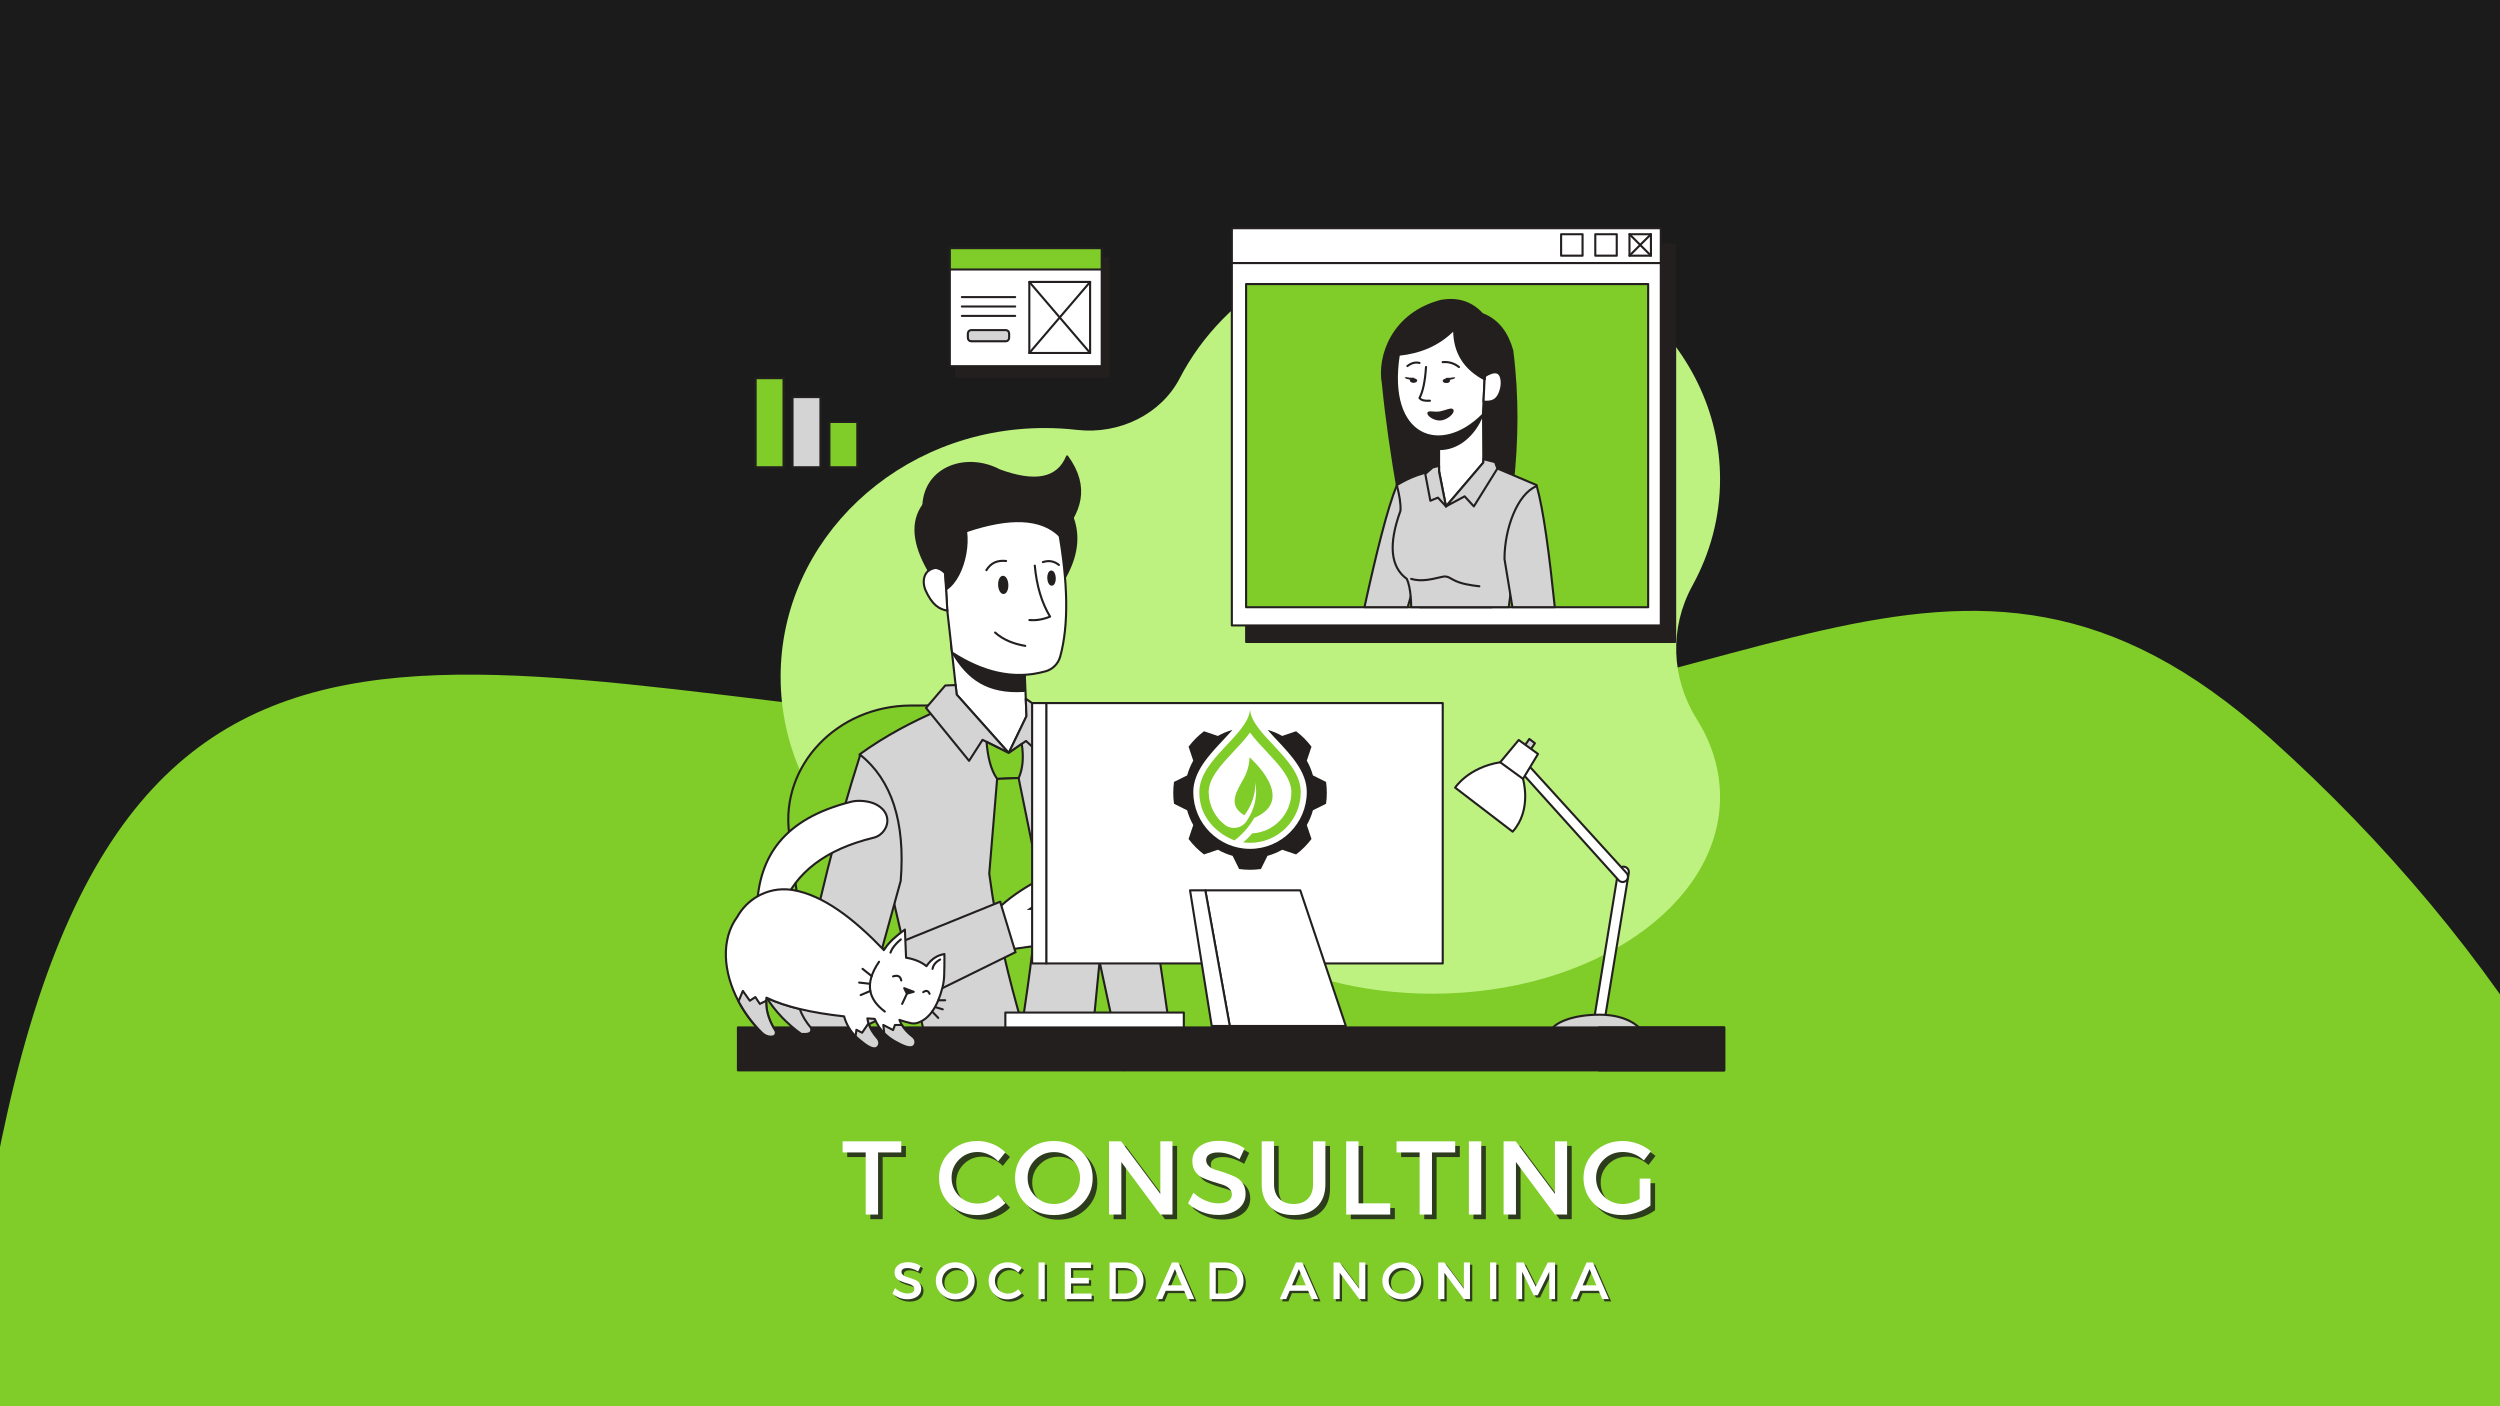 <svg xmlns="http://www.w3.org/2000/svg" xmlns:xlink="http://www.w3.org/1999/xlink" width="1920" zoomAndPan="magnify" viewBox="0 0 1440 810" height="1080" preserveAspectRatio="xMidYMid meet" version="1.0"><defs><g/><clipPath id="75eadd1128"><path d="M 0 351 L 1440 351 L 1440 810 L 0 810 Z M 0 351 " clip-rule="nonzero"/></clipPath><clipPath id="f5ca4a56e4"><path d="M 669.363 2418.625 L -724.188 875.812 L 818.625 -517.734 L 2212.172 1025.074 Z M 669.363 2418.625 " clip-rule="nonzero"/></clipPath><clipPath id="05534b3bd0"><path d="M 669.363 2418.625 L -724.188 875.812 L 818.625 -517.734 L 2212.172 1025.074 Z M 669.363 2418.625 " clip-rule="nonzero"/></clipPath><clipPath id="12f8f566ee"><path d="M 669.363 2418.625 L -724.188 875.812 L 818.625 -517.734 L 2212.172 1025.074 Z M 669.363 2418.625 " clip-rule="nonzero"/></clipPath><clipPath id="07c8d80959"><path d="M 669.363 2418.625 L -724.188 875.812 L 818.625 -517.734 L 2212.172 1025.074 Z M 669.363 2418.625 " clip-rule="nonzero"/></clipPath><clipPath id="530921b6d0"><path d="M 675.77 420 L 764.27 420 L 764.27 501 L 675.77 501 Z M 675.77 420 " clip-rule="nonzero"/></clipPath><clipPath id="34978b2512"><path d="M 690 408.75 L 750 408.75 L 750 486 L 690 486 Z M 690 408.75 " clip-rule="nonzero"/></clipPath></defs><rect x="-144" width="1728" fill="#ffffff" y="-81" height="972" fill-opacity="1"/><rect x="-144" width="1728" fill="#1b1b1b" y="-81" height="972" fill-opacity="1"/><g clip-path="url(#75eadd1128)"><g clip-path="url(#f5ca4a56e4)"><g clip-path="url(#05534b3bd0)"><g clip-path="url(#12f8f566ee)"><g clip-path="url(#07c8d80959)"><path fill="#80cc28" d="M 4.117 641.477 C 89.688 261.035 317.328 422.395 705.391 423.508 C 1004.586 424.363 1124.18 260.859 1307.438 425.016 C 1575.512 665.148 1677.555 1031.664 1420.363 1303.938 C 1150.215 1590.164 663.234 1784.195 340.246 1544.891 C 16.523 1305.039 -66.973 957.473 4.117 641.477 Z M 4.117 641.477 " fill-opacity="1" fill-rule="nonzero"/></g></g></g></g></g><path fill="#bdf180" d="M 990.754 459.012 C 990.754 521.629 916.594 572.379 825.117 572.379 C 783.82 572.379 746.055 562.039 717.047 544.93 C 691.574 529.906 660.629 525.008 630.949 530.461 C 621.477 532.203 611.688 533.113 601.676 533.113 C 517.707 533.113 449.637 468.965 449.637 389.832 C 449.637 310.699 517.707 246.551 601.676 246.551 C 607.961 246.551 614.152 246.91 620.238 247.609 C 644.934 250.441 668.918 238.445 679.586 217.781 C 705.07 168.43 761.949 134.07 828.027 134.07 C 917.902 134.07 990.754 197.617 990.754 276.008 C 990.754 297.945 985.051 318.719 974.867 337.262 C 961.43 361.727 962.539 390.625 977.418 414.375 C 986 428.074 990.754 443.164 990.754 459.012 Z M 990.754 459.012 " fill-opacity="1" fill-rule="nonzero"/><path stroke-linecap="round" transform="matrix(0.608, -0.002, 0.002, 0.608, 550.857, 511.447)" fill-opacity="1" fill="#80cc28" fill-rule="nonzero" stroke-linejoin="round" d="M 163.907 -34.568 C 163.907 -34.568 158.722 132.278 158.722 132.278 C 158.722 132.278 157.451 172.929 157.451 172.929 C 157.451 172.929 -122.458 150.405 -122.458 150.405 C -122.458 150.405 -135.142 132.279 -135.142 132.279 C -135.142 132.279 -158.232 -52.299 -158.232 -52.299 C -166.268 -116.543 -112.252 -172.931 -42.662 -172.93 C -42.662 -172.93 19.29 -172.93 19.29 -172.93 C 100.837 -172.927 166.272 -110.329 163.907 -34.568 Z M 163.907 -34.568 " stroke="#231f1f" stroke-width="2" stroke-opacity="1" stroke-miterlimit="4"/><path stroke-linecap="round" transform="matrix(0.608, -0.002, 0.002, 0.608, 648.062, 523.657)" fill-opacity="1" fill="#d4d4d4" fill-rule="nonzero" stroke-linejoin="round" d="M 47.152 152.392 C 47.152 152.392 -2.618 152.388 -2.618 152.388 C -2.618 152.388 -11.215 111.742 -11.215 111.742 C -11.215 111.742 -45.198 -48.94 -45.198 -48.94 C -47.154 -91.907 -31.023 -140.951 -4.974 -152.392 C 10.352 -106.43 25.952 -2.127 41.602 111.742 C 43.455 125.182 45.307 138.758 47.152 152.392 Z M 47.152 152.392 " stroke="#231f1f" stroke-width="2" stroke-opacity="1" stroke-miterlimit="4"/><path stroke-linecap="round" transform="matrix(0.608, -0.002, 0.002, 0.608, 570.47, 506.711)" fill-opacity="1" fill="#d4d4d4" fill-rule="nonzero" stroke-linejoin="round" d="M 123.555 -124.183 C 99.903 -137.492 76.805 -148.98 54.822 -156.871 C 54.822 -156.871 -47.111 -161.219 -47.111 -161.219 C -73.673 -149.934 -99.38 -136.474 -123.555 -119.12 C -123.555 -119.12 -60.928 154.778 -60.928 154.778 C 7.608 161.219 62.223 159.7 96.249 146.398 C 96.249 146.398 123.555 -124.183 123.555 -124.183 Z M 123.555 -124.183 " stroke="#231f1f" stroke-width="2" stroke-opacity="1" stroke-miterlimit="4"/><path stroke-linecap="butt" transform="matrix(0.608, -0.002, 0.002, 0.608, 569.602, 402.601)" fill-opacity="1" fill="#ffffff" fill-rule="nonzero" stroke-linejoin="miter" d="M -35.587 -51.251 C -35.587 -51.251 -30.492 -4.186 -30.492 -4.186 C -30.492 -4.186 18.628 51.25 18.628 51.25 C 18.628 51.25 35.588 16.403 35.588 16.403 C 35.588 16.403 33.825 -29.123 33.825 -29.123 C 33.825 -29.123 -35.587 -51.251 -35.587 -51.251 Z M -35.587 -51.251 " stroke="#231f1f" stroke-width="2" stroke-opacity="1" stroke-miterlimit="10"/><path stroke-linecap="round" transform="matrix(0.608, -0.002, 0.002, 0.608, 569.372, 387.752)" fill-opacity="1" fill="#231f1f" fill-rule="nonzero" stroke-linejoin="round" d="M 32.924 0.776 C 32.924 0.776 33.548 16.907 33.548 16.907 C -1.462 18.937 -19.499 4.673 -33.55 -18.94 C -10.745 -4.071 9.81 2.042 32.924 0.776 Z M 32.924 0.776 " stroke="#231f1f" stroke-width="2" stroke-opacity="1" stroke-miterlimit="4"/><path stroke-linecap="round" transform="matrix(0.608, -0.002, 0.002, 0.608, 557.193, 416.407)" fill-opacity="1" fill="#d4d4d4" fill-rule="nonzero" stroke-linejoin="round" d="M 39.113 28.586 C 39.113 28.586 14.334 16.071 14.334 16.071 C 14.334 16.071 1.518 35.912 1.518 35.912 C 1.518 35.912 -39.112 -14.331 -39.112 -14.331 C -39.112 -14.331 -20.821 -35.533 -20.821 -35.533 C -20.821 -35.533 -10.985 -35.911 -10.985 -35.911 C -10.985 -35.911 -10.007 -26.85 -10.007 -26.85 C -10.007 -26.85 39.113 28.586 39.113 28.586 Z M 39.113 28.586 " stroke="#231f1f" stroke-width="2" stroke-opacity="1" stroke-miterlimit="4"/><path stroke-linecap="round" transform="matrix(0.608, -0.002, 0.002, 0.608, 592.255, 420.124)" fill-opacity="1" fill="#d4d4d4" fill-rule="nonzero" stroke-linejoin="round" d="M -18.572 22.308 C -18.572 22.308 -2.128 10.962 -2.128 10.962 C -2.128 10.962 17.268 29.094 17.268 29.094 C 17.268 29.094 18.573 -14.475 18.573 -14.475 C 18.573 -14.475 -2.254 -29.094 -2.254 -29.094 C -2.254 -29.094 -1.612 -12.539 -1.612 -12.539 C -1.612 -12.539 -18.572 22.308 -18.572 22.308 Z M -18.572 22.308 " stroke="#231f1f" stroke-width="2" stroke-opacity="1" stroke-miterlimit="4"/><path stroke-linecap="round" transform="matrix(0.608, -0.002, 0.002, 0.608, 579.007, 437.974)" fill-opacity="1" fill="#80cc28" fill-rule="nonzero" stroke-linejoin="round" d="M 15.731 -15.573 C 17.656 -2.852 16.674 7.965 12.696 16.806 C 12.696 16.806 -7.653 17.598 -7.653 17.598 C -13.877 8.799 -16.51 -3.641 -17.654 -17.595 C -17.654 -17.595 3.312 -7.006 3.312 -7.006 C 3.312 -7.006 15.731 -15.573 15.731 -15.573 Z M 15.731 -15.573 " stroke="#231f1f" stroke-width="2" stroke-opacity="1" stroke-miterlimit="4"/><path stroke-linecap="round" transform="matrix(0.608, -0.002, 0.002, 0.608, 584.197, 519.176)" fill-opacity="1" fill="#80cc28" fill-rule="nonzero" stroke-linejoin="round" d="M 4.528 -116.854 C 4.528 -116.854 23.579 -21.567 23.579 -21.567 C 21.009 21.683 14.603 68.755 7.166 116.852 C -5.076 73.759 -16.476 28.695 -23.58 -26.308 C -23.58 -26.308 -15.821 -116.062 -15.821 -116.062 C -15.821 -116.062 4.528 -116.854 4.528 -116.854 Z M 4.528 -116.854 " stroke="#231f1f" stroke-width="2" stroke-opacity="1" stroke-miterlimit="4"/><path stroke-linecap="round" transform="matrix(0.608, -0.002, 0.002, 0.608, 487.729, 521.192)" fill-opacity="1" fill="#d4d4d4" fill-rule="nonzero" stroke-linejoin="round" d="M 51.198 -22.595 C 51.198 -22.595 15.632 104.964 15.632 104.964 C 4.465 142.116 -55.888 123.973 -44.72 86.821 C -28.449 1.386 -8.792 -73.96 13.282 -142.119 C 42.703 -118.187 55.894 -78.865 51.198 -22.595 Z M 51.198 -22.595 " stroke="#231f1f" stroke-width="2" stroke-opacity="1" stroke-miterlimit="4"/><path fill="#231f1f" d="M 548.449 375.367 C 548.449 375.367 560.328 386.422 560.328 386.422 C 560.328 386.422 581.766 393.805 581.766 393.805 C 581.766 393.805 591.25 400.992 590.734 394.996 C 590.578 393.176 591.449 379.348 591.449 379.348 C 591.449 379.348 548.449 375.367 548.449 375.367 Z M 548.449 375.367 " fill-opacity="1" fill-rule="nonzero"/><path stroke-linecap="butt" transform="matrix(0.597, 0.114, -0.114, 0.597, 600.89, 527.778)" fill-opacity="1" fill="#ffffff" fill-rule="nonzero" stroke-linejoin="miter" d="M -44.209 2.069 C -35.838 -10.268 -24.781 -21.202 -12.471 -31.466 C -10.794 -32.86 -8.805 -33.889 -6.654 -34.209 C -3.161 -34.734 -0.703 -33.346 0.897 -30.36 C 3.231 -25.996 2.15 -20.566 -1.316 -17.029 C -1.316 -17.029 -13.609 -4.49 -13.609 -4.49 C -6.924 -5.777 -0.711 -8.027 5.164 -10.978 C 12.741 -14.786 18.456 -21.515 21.37 -29.476 C 21.399 -29.56 21.43 -29.638 21.46 -29.722 C 24.194 -37.184 34.484 -37.898 38.21 -30.881 C 38.647 -30.068 39.046 -29.215 39.426 -28.326 C 44.209 -17.021 41.881 -3.95 34.189 5.613 C 27.852 13.503 19.367 20.364 7.599 25.668 C 7.599 25.668 -28.408 37.897 -28.408 37.897 C -28.408 37.897 -44.209 2.069 -44.209 2.069 Z M -44.209 2.069 " stroke="#231f1f" stroke-width="2" stroke-opacity="1" stroke-miterlimit="10"/><path fill="#d4d4d4" d="M 486.43 596.863 C 465.984 607.426 448.41 573.402 468.855 562.84 C 468.855 562.84 576.105 519.414 576.105 519.414 C 576.105 519.414 584.902 548.477 584.902 548.477 C 584.902 548.477 486.43 596.863 486.43 596.863 Z M 486.43 596.863 " fill-opacity="1" fill-rule="nonzero"/><path stroke-linecap="butt" transform="matrix(0.597, 0.114, -0.114, 0.597, 538.194, 559.466)" fill="none" stroke-linejoin="miter" d="M 48.882 -76.471 C 48.882 -76.471 72.095 -32.219 72.095 -32.219 C 72.095 -32.219 -72.095 76.468 -72.095 76.468 " stroke="#231f1f" stroke-width="2" stroke-opacity="1" stroke-miterlimit="10"/><path stroke-linecap="round" transform="matrix(0.597, 0.114, -0.114, 0.597, 470.355, 585.906)" fill="none" stroke-linejoin="round" d="M -16.432 -31.706 C -29.375 2.36 0.528 31.71 29.373 12.736 " stroke="#231f1f" stroke-width="2" stroke-opacity="1" stroke-miterlimit="4"/><path stroke-linecap="round" transform="matrix(0.597, 0.114, -0.114, 0.597, 533.324, 536.737)" fill="none" stroke-linejoin="round" d="M -63.782 41.238 C -63.782 41.238 63.781 -41.239 63.781 -41.239 " stroke="#231f1f" stroke-width="2" stroke-opacity="1" stroke-miterlimit="4"/><path stroke-linecap="round" transform="matrix(0.608, 0, 0, 0.608, 928.487, 542.157)" fill-opacity="1" fill="#ffffff" fill-rule="nonzero" stroke-linejoin="round" d="M 5.917 -66.319 C 6.258 -68.633 8.141 -70.42 10.481 -70.626 C 13.76 -70.922 16.447 -68.068 15.952 -64.815 C 15.952 -64.815 -6.291 70.925 -6.291 70.925 C -6.291 70.925 -16.448 70.925 -16.448 70.925 C -16.448 70.925 5.917 -66.319 5.917 -66.319 Z M 5.917 -66.319 " stroke="#231f1f" stroke-width="2" stroke-opacity="1" stroke-miterlimit="4"/><path stroke-linecap="round" transform="matrix(0.608, 0, 0, 0.608, 908.029, 475.088)" fill-opacity="1" fill="#ffffff" fill-rule="nonzero" stroke-linejoin="round" d="M 47.511 45.729 C 47.511 45.729 -44.16 -54.987 -44.16 -54.987 C -44.16 -54.987 -44.829 -53.881 -44.829 -53.881 C -44.829 -53.881 -49.277 -46.521 -49.277 -46.521 C -49.277 -46.521 39.99 52.537 39.99 52.537 C 42.195 54.987 46.11 54.717 47.961 51.991 C 49.279 50.049 49.093 47.459 47.511 45.729 Z M 47.511 45.729 " stroke="#231f1f" stroke-width="2" stroke-opacity="1" stroke-miterlimit="4"/><path stroke-linecap="round" transform="matrix(0.608, 0, 0, 0.608, 919.401, 588.495)" fill-opacity="1" fill="#d4d4d4" fill-rule="nonzero" stroke-linejoin="round" d="M -41.732 6.642 C -41.732 6.642 41.731 6.642 41.731 6.642 C 41.731 6.642 31.078 -6.639 3.294 -6.639 C -22.594 -6.639 -38.009 0.972 -41.732 6.642 Z M -41.732 6.642 " stroke="#231f1f" stroke-width="2" stroke-opacity="1" stroke-miterlimit="4"/><path stroke-linecap="round" transform="matrix(0.608, 0, 0, 0.608, 881.132, 428.818)" fill-opacity="1" fill="#d4d4d4" fill-rule="nonzero" stroke-linejoin="round" d="M 0.632 5.191 C 0.632 5.191 4.875 -1.173 4.875 -1.173 C 4.875 -1.173 -0.371 -5.191 -0.371 -5.191 C -0.371 -5.191 -4.871 1.212 -4.871 1.212 C -4.871 1.212 0.632 5.191 0.632 5.191 Z M 0.632 5.191 " stroke="#231f1f" stroke-width="2" stroke-opacity="1" stroke-miterlimit="4"/><path stroke-linecap="round" transform="matrix(0.608, 0, 0, 0.608, 862.032, 452.64)" fill-opacity="1" fill="#ffffff" fill-rule="nonzero" stroke-linejoin="round" d="M 39.245 -30.168 C 39.245 -30.168 20.975 -43.418 20.975 -43.418 C 20.975 -43.418 3.431 -22.319 3.431 -22.319 C -26.982 -17.414 -39.248 1.717 -39.248 1.717 C -39.248 1.717 15.208 43.413 15.208 43.413 C 33.851 22.81 25.018 -6.62 25.018 -6.62 C 25.018 -6.62 39.245 -30.168 39.245 -30.168 Z M 39.245 -30.168 " stroke="#231f1f" stroke-width="2" stroke-opacity="1" stroke-miterlimit="4"/><path stroke-linecap="round" transform="matrix(0.608, 0, 0, 0.608, 870.677, 443.846)" fill="none" stroke-linejoin="round" d="M -10.795 -7.847 C -10.795 -7.847 10.792 7.852 10.792 7.852 " stroke="#231f1f" stroke-width="2" stroke-opacity="1" stroke-miterlimit="4"/><path stroke-linecap="round" transform="matrix(0.608, 0, 0, 0.608, 630.482, 588.38)" fill-opacity="1" fill="#ffffff" fill-rule="nonzero" stroke-linejoin="round" d="M 84.539 8.452 C 84.539 8.452 -84.539 8.452 -84.539 8.452 C -84.539 8.452 -84.539 -8.455 -84.539 -8.455 C -84.539 -8.455 84.539 -8.455 84.539 -8.455 C 84.539 -8.455 84.539 8.452 84.539 8.452 Z M 84.539 8.452 " stroke="#231f1f" stroke-width="2" stroke-opacity="1" stroke-miterlimit="4"/><path stroke-linecap="round" transform="matrix(0.608, 0, 0, 0.608, 716.797, 479.953)" fill-opacity="1" fill="#ffffff" fill-rule="nonzero" stroke-linejoin="round" d="M -187.844 123.338 C -187.844 123.338 187.848 123.338 187.848 123.338 C 187.848 123.338 187.848 -123.339 187.848 -123.339 C 187.848 -123.339 -187.844 -123.339 -187.844 -123.339 C -187.844 -123.339 -187.844 123.338 -187.844 123.338 Z M -187.844 123.338 " stroke="#231f1f" stroke-width="2" stroke-opacity="1" stroke-miterlimit="4"/><path stroke-linecap="round" transform="matrix(0.608, 0, 0, 0.608, 598.58, 479.954)" fill-opacity="1" fill="#ffffff" fill-rule="nonzero" stroke-linejoin="round" d="M 6.708 -123.34 C 6.708 -123.34 -6.708 -123.34 -6.708 -123.34 C -6.708 -123.34 -6.708 123.337 -6.708 123.337 C -6.708 123.337 6.708 123.337 6.708 123.337 C 6.708 123.337 6.708 -123.34 6.708 -123.34 Z M 6.708 -123.34 " stroke="#231f1f" stroke-width="2" stroke-opacity="1" stroke-miterlimit="4"/><path stroke-linecap="round" transform="matrix(0.608, 0, 0, 0.608, 734.717, 551.894)" fill-opacity="1" fill="#ffffff" fill-rule="nonzero" stroke-linejoin="round" d="M -66.565 -64.239 C -66.565 -64.239 23.416 -64.239 23.416 -64.239 C 23.416 -64.239 66.565 64.242 66.565 64.242 C 66.565 64.242 -43.409 64.242 -43.409 64.242 C -43.409 64.242 -66.565 -64.239 -66.565 -64.239 Z M -66.565 -64.239 " stroke="#231f1f" stroke-width="2" stroke-opacity="1" stroke-miterlimit="4"/><path stroke-linecap="round" transform="matrix(0.608, 0, 0, 0.608, 696.908, 551.894)" fill-opacity="1" fill="#ffffff" fill-rule="nonzero" stroke-linejoin="round" d="M -4.343 -64.239 C -4.343 -64.239 -18.813 -64.239 -18.813 -64.239 C -18.813 -64.239 1.713 64.242 1.713 64.242 C 1.713 64.242 18.813 64.242 18.813 64.242 C 18.813 64.242 -4.343 -64.239 -4.343 -64.239 Z M -4.343 -64.239 " stroke="#231f1f" stroke-width="2" stroke-opacity="1" stroke-miterlimit="4"/><path stroke-linecap="round" transform="matrix(0.608, 0, 0, 0.608, 709.123, 604.155)" fill-opacity="1" fill="#231f1f" fill-rule="nonzero" stroke-linejoin="round" d="M -467.219 20.323 C -467.219 20.323 467.219 20.323 467.219 20.323 C 467.219 20.323 467.219 -20.318 467.219 -20.318 C 467.219 -20.318 -467.219 -20.318 -467.219 -20.318 C -467.219 -20.318 -467.219 20.323 -467.219 20.323 Z M -467.219 20.323 " stroke="#231f1f" stroke-width="2" stroke-opacity="1" stroke-miterlimit="4"/><path stroke-linecap="round" transform="matrix(0.608, 0, 0, 0.608, 957.027, 604.153)" fill-opacity="1" fill="#231f1f" fill-rule="nonzero" stroke-linejoin="round" d="M 59.24 20.326 C 59.24 20.326 -59.239 20.326 -59.239 20.326 C -59.239 20.326 -59.239 -20.322 -59.239 -20.322 C -59.239 -20.322 59.24 -20.322 59.24 -20.322 C 59.24 -20.322 59.24 20.326 59.24 20.326 Z M 59.24 20.326 " stroke="#231f1f" stroke-width="2" stroke-opacity="1" stroke-miterlimit="4"/><path stroke-linecap="round" transform="matrix(0.608, -0.001, 0.001, 0.608, 473.935, 491.69)" fill-opacity="1" fill="#ffffff" fill-rule="nonzero" stroke-linejoin="round" d="M -38.239 50.095 C -26.017 18.03 2.633 -4.089 48.249 -15.026 C 56.5 -17.005 62.505 -25.526 60.97 -33.866 C 60.059 -38.811 56.903 -43.079 50.724 -46.432 C 44.68 -49.714 34.133 -50.876 27.457 -49.222 C -37.922 -33.026 -60.36 3.239 -62.502 50.877 C -62.502 50.877 -38.239 50.095 -38.239 50.095 Z M -38.239 50.095 " stroke="#231f1f" stroke-width="2" stroke-opacity="1" stroke-miterlimit="4"/><path stroke-linecap="round" transform="matrix(0.608, 0, 0, 0.608, 513.86, 583.327)" fill-opacity="1" fill="#ffffff" fill-rule="nonzero" stroke-linejoin="round" d="M -5.832 -2.236 C -2.213 -0.108 1.69 1.698 5.836 3.222 C 5.354 1.107 5.129 -1.034 5.129 -3.219 C 5.129 -3.219 -5.832 -2.236 -5.832 -2.236 Z M -5.832 -2.236 " stroke="#231f1f" stroke-width="2" stroke-opacity="1" stroke-miterlimit="4"/><path stroke-linecap="round" transform="matrix(0.608, 0, 0, 0.608, 454.842, 585.271)" fill-opacity="1" fill="#d4d4d4" fill-rule="nonzero" stroke-linejoin="round" d="M -21.771 -17.373 C -13.677 -4.586 -2.556 7.281 10.848 16.853 C 17.052 17.374 21.77 16.737 20.279 11.254 C 15.483 5.603 11.78 -0.356 9.594 -6.746 C -2.26 -9.594 -12.79 -13.104 -21.771 -17.373 Z M -21.771 -17.373 " stroke="#231f1f" stroke-width="2" stroke-opacity="1" stroke-miterlimit="4"/><path stroke-linecap="round" transform="matrix(0.608, 0, 0, 0.608, 441.489, 574.522)" fill-opacity="1" fill="#ffffff" fill-rule="nonzero" stroke-linejoin="round" d="M -0.207 -0.319 C -0.207 -0.319 -0.008 0.221 -0.008 0.221 C 0.063 0.259 0.134 0.292 0.204 0.317 C 0.063 0.105 -0.078 -0.107 -0.207 -0.319 Z M -0.207 -0.319 " stroke="#231f1f" stroke-width="2" stroke-opacity="1" stroke-miterlimit="4"/><path stroke-linecap="round" transform="matrix(0.608, 0, 0, 0.608, 479.64, 558.144)" fill-opacity="1" fill="#ffffff" fill-rule="nonzero" stroke-linejoin="round" d="M 105.635 4.791 C 105.558 8.924 105.114 13.058 104.092 17.069 C 98.962 37.184 90.791 47.528 80.512 50.967 C 78.397 51.668 76.115 51.783 73.948 51.288 C 70.265 50.44 66.71 49.437 63.316 48.241 C 63.316 48.241 63.213 48.241 63.213 48.241 C 63.817 49.881 64.588 51.488 65.527 53.082 C 67.822 56.933 71.197 60.661 75.851 64.229 C 78.191 66.016 79.188 69.25 77.799 71.847 C 76.025 75.196 71.364 75.434 61.445 69.893 C 56.675 67.546 52.445 64.563 48.838 60.88 C 45.148 57.119 42.108 52.6 39.793 47.258 C 37.453 47.116 35.146 46.981 32.863 46.808 C 33.069 48.376 33.429 49.971 33.931 51.565 C 35.377 56.213 38.128 60.925 42.442 65.74 C 44.416 67.919 44.801 71.281 42.956 73.589 C 40.584 76.546 35.975 75.916 27.258 68.646 C 25.246 67.141 23.381 65.515 21.658 63.773 C 21.658 63.773 21.658 63.76 21.658 63.76 C 16.599 58.585 12.883 52.368 10.775 44.879 C -4.564 43.214 -18.642 40.932 -31.217 37.898 C -43.077 35.05 -53.601 31.54 -62.588 27.271 C -62.607 27.252 -62.607 27.239 -62.62 27.226 C -62.62 27.226 -62.594 27.271 -62.594 27.271 C -62.594 27.271 -62.794 27.168 -62.794 27.168 C -62.794 27.168 -62.794 27.181 -62.794 27.181 C -62.897 28.158 -62.961 29.11 -62.999 30.074 C -63.398 40.244 -59.901 49.848 -53.961 59.099 C -53.447 62.853 -55.394 64.101 -58.551 64.139 C -61.746 64.158 -64.787 62.763 -67.049 60.513 C -76.152 51.443 -83.642 41.234 -89.26 30.576 C -104.033 2.663 -105.949 -28.239 -90.469 -49.306 C -85.879 -57.534 -79.219 -64.22 -71.305 -68.784 C -62.08 -74.114 -51.158 -76.55 -39.895 -75.123 C -39.188 -75.046 -38.468 -74.943 -37.754 -74.814 C -9.025 -69.961 19.64 -47.943 48.253 -18.159 C 48.253 -18.159 48.369 -17.896 48.369 -17.896 C 48.369 -17.896 48.382 -17.87 48.382 -17.87 C 48.819 -18.468 49.269 -19.059 49.726 -19.644 C 53.531 -25.578 60.217 -31.441 68.388 -37.355 C 68.388 -37.355 69.506 -10.689 69.506 -10.689 C 77.78 -9.359 84.028 -6.569 88.811 -2.705 C 93.511 -9.654 99.296 -13.1 105.834 -14.167 C 105.95 -5.836 105.751 -1.664 105.635 4.791 Z M 105.635 4.791 " stroke="#231f1f" stroke-width="2" stroke-opacity="1" stroke-miterlimit="4"/><path stroke-linecap="round" transform="matrix(0.608, 0, 0, 0.608, 412.222, 508.592)" fill="none" stroke-linejoin="round" d="M 210.98 111.108 C 210.98 111.108 217.389 111.108 217.389 111.108 " stroke="#231f1f" stroke-width="2" stroke-opacity="1" stroke-miterlimit="4"/><path stroke-linecap="round" transform="matrix(0.608, 0, 0, 0.608, 541.054, 580.794)" fill="none" stroke-linejoin="round" d="M -3.22 -0.947 C -3.22 -0.947 3.221 0.95 3.221 0.95 " stroke="#231f1f" stroke-width="2" stroke-opacity="1" stroke-miterlimit="4"/><path stroke-linecap="round" transform="matrix(0.608, 0, 0, 0.608, 538.652, 584.467)" fill="none" stroke-linejoin="round" d="M -2.912 -3.018 C -2.912 -3.018 2.912 3.018 2.912 3.018 " stroke="#231f1f" stroke-width="2" stroke-opacity="1" stroke-miterlimit="4"/><path stroke-linecap="round" transform="matrix(0.608, 0, 0, 0.608, 503.636, 568.313)" fill="none" stroke-linejoin="round" d="M 4.424 -23.568 C -9.886 -2.598 -5.328 12.22 9.888 23.566 " stroke="#231f1f" stroke-width="2" stroke-opacity="1" stroke-miterlimit="4"/><path stroke-linecap="round" transform="matrix(0.608, 0, 0, 0.608, 499.455, 560.151)" fill="none" stroke-linejoin="round" d="M -4.311 -3.444 C -4.311 -3.444 4.31 3.441 4.31 3.441 " stroke="#231f1f" stroke-width="2" stroke-opacity="1" stroke-miterlimit="4"/><path stroke-linecap="round" transform="matrix(0.608, 0, 0, 0.608, 497.972, 566.311)" fill="none" stroke-linejoin="round" d="M -5.091 -0.589 C -5.091 -0.589 5.092 0.587 5.092 0.587 " stroke="#231f1f" stroke-width="2" stroke-opacity="1" stroke-miterlimit="4"/><path stroke-linecap="round" transform="matrix(0.608, 0, 0, 0.608, 498.537, 571.967)" fill="none" stroke-linejoin="round" d="M -4.555 1.964 C -4.555 1.964 4.554 -1.964 4.554 -1.964 " stroke="#231f1f" stroke-width="2" stroke-opacity="1" stroke-miterlimit="4"/><path stroke-linecap="round" transform="matrix(0.608, 0, 0, 0.608, 516.763, 563.118)" fill="none" stroke-linejoin="round" d="M -3.859 -1.166 C 0.828 -2.676 3.18 -1.108 3.862 2.679 " stroke="#231f1f" stroke-width="2" stroke-opacity="1" stroke-miterlimit="4"/><path stroke-linecap="round" transform="matrix(0.608, 0, 0, 0.608, 533.611, 571.358)" fill="none" stroke-linejoin="round" d="M -2.998 0.196 C -0.253 -1.758 1.746 -1.238 3 1.758 " stroke="#231f1f" stroke-width="2" stroke-opacity="1" stroke-miterlimit="4"/><path stroke-linecap="round" transform="matrix(0.608, 0, 0, 0.608, 523.557, 570.772)" fill-opacity="1" fill="#231f1f" fill-rule="nonzero" stroke-linejoin="round" d="M -4.492 -2.582 C -4.492 -2.582 4.489 0.825 4.489 0.825 C 4.489 0.825 -1.952 2.586 -1.952 2.586 C -1.952 2.586 -4.492 -2.582 -4.492 -2.582 Z M -4.492 -2.582 " stroke="#231f1f" stroke-width="2" stroke-opacity="1" stroke-miterlimit="4"/><path stroke-linecap="round" transform="matrix(0.608, 0, 0, 0.608, 520.918, 575.505)" fill-opacity="1" fill="#231f1f" fill-rule="nonzero" stroke-linejoin="round" d="M 2.096 -4.488 C 2.096 -4.488 -2.095 4.492 -2.095 4.492 " stroke="#231f1f" stroke-width="2" stroke-opacity="1" stroke-miterlimit="4"/><path stroke-linecap="round" transform="matrix(0.608, 0, 0, 0.608, 499.833, 597.057)" fill-opacity="1" fill="#d4d4d4" fill-rule="nonzero" stroke-linejoin="round" d="M 9.725 9.549 C 7.353 12.506 2.744 11.876 -5.973 4.606 C -7.985 3.101 -9.85 1.475 -11.573 -0.267 C -11.573 -0.267 -11.573 -0.28 -11.573 -0.28 C -11.573 -0.28 -10.737 -6.381 -10.737 -6.381 C -10.737 -6.381 -5.369 -3.642 -5.369 -3.642 C -5.369 -3.642 0.674 -12.507 0.674 -12.507 C 0.674 -12.507 0.7 -12.475 0.7 -12.475 C 2.146 -7.827 4.897 -3.115 9.211 1.706 C 11.185 3.886 11.57 7.241 9.725 9.549 Z M 9.725 9.549 " stroke="#231f1f" stroke-width="2" stroke-opacity="1" stroke-miterlimit="4"/><path stroke-linecap="round" transform="matrix(0.608, 0, 0, 0.608, 518.274, 597.186)" fill-opacity="1" fill="#d4d4d4" fill-rule="nonzero" stroke-linejoin="round" d="M 14.219 7.595 C 12.445 10.938 7.79 11.182 -2.135 5.641 C -6.905 3.288 -11.135 0.311 -14.742 -3.372 C -14.742 -3.372 -15.61 -11.183 -15.61 -11.183 C -15.61 -11.183 -6.346 -6.4 -6.346 -6.4 C -6.346 -6.4 -4.578 -11.183 -4.578 -11.183 C -4.578 -11.183 1.94 -11.183 1.94 -11.183 C 1.94 -11.183 1.947 -11.17 1.947 -11.17 C 4.242 -7.319 7.617 -3.591 12.271 -0.023 C 14.611 1.764 15.608 4.998 14.219 7.595 Z M 14.219 7.595 " stroke="#231f1f" stroke-width="2" stroke-opacity="1" stroke-miterlimit="4"/><path stroke-linecap="round" transform="matrix(0.608, 0, 0, 0.608, 436.283, 583.951)" fill-opacity="1" fill="#d4d4d4" fill-rule="nonzero" stroke-linejoin="round" d="M 12.809 21.668 C 9.607 21.687 6.566 20.292 4.31 18.042 C -4.799 8.972 -12.289 -1.237 -17.907 -11.895 C -17.907 -11.895 -13.825 -21.686 -13.825 -21.686 C -13.825 -21.686 -7.229 -12.397 -7.229 -12.397 C -7.229 -12.397 -1.99 -15.836 -1.99 -15.836 C -1.99 -15.836 2.285 -9.408 2.285 -9.408 C 2.285 -9.408 8.354 -12.397 8.354 -12.397 C 7.955 -2.227 11.452 7.377 17.392 16.628 C 17.913 20.382 15.959 21.63 12.809 21.668 Z M 12.809 21.668 " stroke="#231f1f" stroke-width="2" stroke-opacity="1" stroke-miterlimit="4"/><path stroke-linecap="round" transform="matrix(0.608, 0, 0, 0.608, 515.906, 544.899)" fill-opacity="1" fill="#d4d4d4" fill-rule="nonzero" stroke-linejoin="round" d="M 4.88 -6.25 C -0.199 -2.084 -3.452 2.082 -4.879 6.248 " stroke="#231f1f" stroke-width="2" stroke-opacity="1" stroke-miterlimit="4"/><path stroke-linecap="round" transform="matrix(0.608, 0, 0, 0.608, 539.32, 555.378)" fill-opacity="1" fill="#ffffff" fill-rule="nonzero" stroke-linejoin="round" d="M -3.587 4.411 C -2.963 1.152 -1.009 -1.87 3.587 -4.409 " stroke="#231f1f" stroke-width="2" stroke-opacity="1" stroke-miterlimit="4"/><path stroke-linecap="round" transform="matrix(0.608, -0.002, 0.002, 0.608, 614.342, 315.25)" fill-opacity="1" fill="#231f1f" fill-rule="nonzero" stroke-linejoin="round" d="M 5.848 -27.954 C 12.387 -9.91 9.358 8.769 -1.322 27.954 C -1.322 27.954 -12.381 -24.405 -12.381 -24.405 C -12.381 -24.405 5.848 -27.954 5.848 -27.954 Z M 5.848 -27.954 " stroke="#231f1f" stroke-width="2" stroke-opacity="1" stroke-miterlimit="4"/><path stroke-linecap="butt" transform="matrix(0.608, -0.002, 0.002, 0.608, 578.736, 335.675)" fill-opacity="1" fill="#ffffff" fill-rule="nonzero" stroke-linejoin="miter" d="M -56.504 -9.388 C -56.504 -9.388 -54.658 24.914 -54.658 24.914 C -54.658 24.914 -50.138 66.011 -50.138 66.011 C -22.153 84.103 7.047 92.67 38.436 83.989 C 45.153 82.131 50.407 76.867 52.284 70.148 C 60.563 40.555 60.059 0.002 51.022 -51.188 C 25.07 -92.674 -28.635 -88.003 -60.558 -51.712 C -60.558 -51.712 -56.504 -9.388 -56.504 -9.388 Z M -56.504 -9.388 " stroke="#231f1f" stroke-width="2" stroke-opacity="1" stroke-miterlimit="10"/><path stroke-linecap="butt" transform="matrix(0.608, -0.002, 0.002, 0.608, 537.318, 337.636)" fill-opacity="1" fill="#ffffff" fill-rule="nonzero" stroke-linejoin="miter" d="M 11.668 -12.424 C 4.575 -23.199 -13.659 -15.24 -7.307 3.048 C -0.709 18.289 6.416 21.993 13.658 23.202 C 13.658 23.202 11.668 -12.424 11.668 -12.424 Z M 11.668 -12.424 " stroke="#231f1f" stroke-width="2" stroke-opacity="1" stroke-miterlimit="10"/><path stroke-linecap="round" transform="matrix(0.608, -0.002, 0.002, 0.608, 542.962, 315.049)" fill-opacity="1" fill="#231f1f" fill-rule="nonzero" stroke-linejoin="round" d="M 15.738 -33.022 C 29.998 -12.802 20.729 28.501 3.475 39.883 C 3.475 39.883 2.276 24.721 2.276 24.721 C -2.378 20.24 -7.308 17.629 -13.313 22.318 C -27.451 -2.504 -29.995 -23.552 -18.07 -39.885 C -18.07 -39.885 15.738 -33.022 15.738 -33.022 Z M 15.738 -33.022 " stroke="#231f1f" stroke-width="2" stroke-opacity="1" stroke-miterlimit="4"/><path stroke-linecap="round" transform="matrix(0.608, -0.002, 0.002, 0.608, 579.808, 284.792)" fill-opacity="1" fill="#231f1f" fill-rule="nonzero" stroke-linejoin="round" d="M 57.438 -35.826 C 78.846 -6.162 69.285 17.539 50.195 39.401 C 32.668 22.052 2.797 20.972 -38.301 34.711 C -38.301 34.711 -78.847 9.739 -78.847 9.739 C -76.721 -26.146 -37.689 -39.402 -6.608 -22.813 C 26.754 -10.429 48.57 -14.122 57.438 -35.826 Z M 57.438 -35.826 " stroke="#231f1f" stroke-width="2" stroke-opacity="1" stroke-miterlimit="4"/><path stroke-linecap="round" transform="matrix(0.608, -0.002, 0.002, 0.608, 598.846, 341.637)" fill="none" stroke-linejoin="round" d="M -4.521 -26.03 C -2.851 -6.888 1.925 9.216 9.783 22.288 C 2.8 25.104 -3.689 26.031 -9.782 25.461 " stroke="#231f1f" stroke-width="2" stroke-opacity="1" stroke-miterlimit="4"/><path stroke-linecap="round" transform="matrix(0.608, -0.002, 0.002, 0.608, 573.833, 325.49)" fill="none" stroke-linejoin="round" d="M 9.33 -3.86 C 0.892 -4.803 -5.333 -1.914 -9.331 4.805 " stroke="#231f1f" stroke-width="2" stroke-opacity="1" stroke-miterlimit="4"/><path stroke-linecap="round" transform="matrix(0.608, -0.002, 0.002, 0.608, 605.326, 323.967)" fill="none" stroke-linejoin="round" d="M 7.564 2.389 C 3.625 -0.759 -1.069 -2.386 -7.568 -0.366 " stroke="#231f1f" stroke-width="2" stroke-opacity="1" stroke-miterlimit="4"/><path stroke-linecap="round" transform="matrix(0.608, -0.002, 0.002, 0.608, 577.868, 336.901)" fill-opacity="1" fill="#231f1f" fill-rule="nonzero" stroke-linejoin="round" d="M -3.853 0.152 C -3.685 4.369 -1.83 7.724 0.298 7.646 C 2.42 7.562 4.017 4.076 3.849 -0.148 C 3.687 -4.372 1.832 -7.727 -0.296 -7.643 C -2.424 -7.565 -4.015 -4.072 -3.853 0.152 Z M -3.853 0.152 " stroke="#231f1f" stroke-width="2" stroke-opacity="1" stroke-miterlimit="4"/><path stroke-linecap="round" transform="matrix(0.608, -0.002, 0.002, 0.608, 605.675, 332.988)" fill-opacity="1" fill="#231f1f" fill-rule="nonzero" stroke-linejoin="round" d="M -3.047 0.12 C -2.915 3.547 -1.444 6.277 0.24 6.211 C 1.925 6.145 3.18 3.314 3.048 -0.12 C 2.916 -3.546 1.445 -6.276 -0.239 -6.21 C -1.924 -6.151 -3.179 -3.313 -3.047 0.12 Z M -3.047 0.12 " stroke="#231f1f" stroke-width="2" stroke-opacity="1" stroke-miterlimit="4"/><path stroke-linecap="round" transform="matrix(0.608, -0.002, 0.002, 0.608, 581.859, 368.186)" fill="none" stroke-linejoin="round" d="M 14.235 6.355 C 3.454 4.467 -6.333 0.763 -14.233 -6.357 " stroke="#231f1f" stroke-width="2" stroke-opacity="1" stroke-miterlimit="4"/><path stroke-linecap="round" transform="matrix(0.608, 0, 0, 0.608, 841.329, 255.344)" fill-opacity="1" fill="#231f1f" fill-rule="nonzero" stroke-linejoin="round" d="M 203.192 188.196 C 203.192 188.196 -203.197 188.196 -203.197 188.196 C -203.197 188.196 -203.197 -188.197 -203.197 -188.197 C -203.197 -188.197 203.192 -188.197 203.192 -188.197 C 203.192 -188.197 203.192 188.196 203.192 188.196 Z M 203.192 188.196 " stroke="#231f1f" stroke-width="2" stroke-opacity="1" stroke-miterlimit="4"/><path stroke-linecap="round" transform="matrix(0.608, 0, 0, 0.608, 833.085, 245.832)" fill-opacity="1" fill="#ffffff" fill-rule="nonzero" stroke-linejoin="round" d="M 203.196 188.196 C 203.196 188.196 -203.193 188.196 -203.193 188.196 C -203.193 188.196 -203.193 -188.196 -203.193 -188.196 C -203.193 -188.196 203.196 -188.196 203.196 -188.196 C 203.196 -188.196 203.196 188.196 203.196 188.196 Z M 203.196 188.196 " stroke="#231f1f" stroke-width="2" stroke-opacity="1" stroke-miterlimit="4"/><path stroke-linecap="round" transform="matrix(0.608, 0, 0, 0.608, 833.547, 256.691)" fill-opacity="1" fill="#80cc28" fill-rule="nonzero" stroke-linejoin="round" d="M 190.459 153.085 C 190.459 153.085 -190.459 153.085 -190.459 153.085 C -190.459 153.085 -190.459 -153.082 -190.459 -153.082 C -190.459 -153.082 190.459 -153.082 190.459 -153.082 C 190.459 -153.082 190.459 153.085 190.459 153.085 Z M 190.459 153.085 " stroke="#231f1f" stroke-width="2" stroke-opacity="1" stroke-miterlimit="4"/><path stroke-linecap="round" transform="matrix(0.608, 0, 0, 0.608, 835.768, 260.621)" fill-opacity="1" fill="#231f1f" fill-rule="nonzero" stroke-linejoin="round" d="M 38.703 146.61 C 38.703 146.61 -29.472 146.61 -29.472 146.61 C -43.776 74.513 -57.822 2.571 -64.463 -65.013 C -69.303 -91.203 -55.212 -131.478 -9.666 -143.538 C 7.338 -146.61 19.938 -141.558 29.607 -131.06 C 45.125 -125.12 53.476 -112.571 58.027 -96.519 C 69.303 -7.522 54.453 69.743 38.703 146.61 Z M 38.703 146.61 " stroke="#231f1f" stroke-width="2" stroke-opacity="1" stroke-miterlimit="4"/><path stroke-linecap="round" transform="matrix(0.608, 0, 0, 0.608, 803.153, 314.546)" fill-opacity="1" fill="#d4d4d4" fill-rule="nonzero" stroke-linejoin="round" d="M 25 14.253 C 25 14.253 15.499 47.785 15.499 47.785 C 15.499 47.785 12.638 57.865 12.638 57.865 C 12.638 57.865 -28.312 57.865 -28.312 57.865 C -17.191 7.047 -6.661 -35.626 2.391 -57.715 C 2.397 -57.753 2.423 -57.785 2.429 -57.824 C 2.442 -57.837 2.442 -57.856 2.449 -57.863 C 2.462 -57.856 2.468 -57.856 2.481 -57.856 C 19.619 -48.856 28.311 -14.823 25 14.253 Z M 25 14.253 " stroke="#231f1f" stroke-width="2" stroke-opacity="1" stroke-miterlimit="4"/><path stroke-linecap="round" transform="matrix(0.608, 0, 0, 0.608, 842.345, 308.075)" fill-opacity="1" fill="#d4d4d4" fill-rule="nonzero" stroke-linejoin="round" d="M 70.268 -47.136 C 70.139 -46.743 70.011 -46.345 69.882 -45.953 C 58.549 -11.592 50.333 22.608 45.46 56.654 C 44.888 60.614 44.361 64.567 43.892 68.515 C 43.892 68.515 -48.5 68.515 -48.5 68.515 C -48.558 64.947 -48.718 61.578 -49.001 58.435 C -49.599 51.665 -50.75 45.982 -52.64 41.746 C -68.191 30.483 -70.267 9.025 -58.689 -22.778 C -58.168 -29.283 -59.763 -37.814 -62.109 -47.065 C -62.122 -47.084 -62.122 -47.116 -62.128 -47.136 C -62.109 -47.142 -62.09 -47.155 -62.071 -47.174 C -62.051 -47.187 -62.038 -47.193 -62.019 -47.206 C -49.342 -54.882 -36.151 -59.935 -22.117 -60.816 C -22.117 -60.816 -10.443 -49.366 -10.443 -49.366 C -10.443 -49.366 19.842 -68.517 19.842 -68.517 C 19.842 -68.517 70.268 -47.136 70.268 -47.136 Z M 70.268 -47.136 " stroke="#231f1f" stroke-width="2" stroke-opacity="1" stroke-miterlimit="4"/><path stroke-linecap="round" transform="matrix(0.608, 0, 0, 0.608, 841.653, 264.467)" fill-opacity="1" fill="#ffffff" fill-rule="nonzero" stroke-linejoin="round" d="M -20.977 -24.452 C -20.977 -24.452 -20.977 10.944 -20.977 10.944 C -20.977 10.944 -14.426 44.784 -14.426 44.784 C -14.426 44.784 20.976 3.249 20.976 3.249 C 20.976 3.249 20.693 -44.785 20.693 -44.785 C 20.693 -44.785 -20.977 -24.452 -20.977 -24.452 Z M -20.977 -24.452 " stroke="#231f1f" stroke-width="2" stroke-opacity="1" stroke-miterlimit="4"/><path stroke-linecap="round" transform="matrix(0.608, 0, 0, 0.608, 841.329, 249.022)" fill-opacity="1" fill="#231f1f" fill-rule="nonzero" stroke-linejoin="round" d="M -20.445 3.879 C -20.445 3.879 -20.445 15.842 -20.445 15.842 C -3.152 16.131 12.649 3.422 20.447 -16.127 C 8.625 -5.449 -7.176 3.268 -20.445 3.879 Z M -20.445 3.879 " stroke="#231f1f" stroke-width="2" stroke-opacity="1" stroke-miterlimit="4"/><path stroke-linecap="round" transform="matrix(0.608, 0, 0, 0.608, 826.705, 220.475)" fill-opacity="1" fill="#ffffff" fill-rule="nonzero" stroke-linejoin="round" d="M -34.551 -26.611 C -46.894 52.563 5.448 70.222 45.163 30.205 C 45.163 30.205 46.893 -6.265 46.893 -6.265 C 46.893 -6.265 46.893 -30.545 46.893 -30.545 C 30.937 -70.223 -25.667 -60.644 -34.551 -26.611 Z M -34.551 -26.611 " stroke="#231f1f" stroke-width="2" stroke-opacity="1" stroke-miterlimit="4"/><path stroke-linecap="round" transform="matrix(0.608, 0, 0, 0.608, 859.813, 222.383)" fill-opacity="1" fill="#ffffff" fill-rule="nonzero" stroke-linejoin="round" d="M -7.593 -9.405 C 1.87 -15.261 7.398 -14.265 8.414 -5.425 C 8.735 -2.635 8.446 0.193 7.745 2.9 C 4.711 14.735 -1.846 15.262 -8.738 14.735 C -8.738 14.735 -7.593 -9.405 -7.593 -9.405 Z M -7.593 -9.405 " stroke="#231f1f" stroke-width="2" stroke-opacity="1" stroke-miterlimit="4"/><path stroke-linecap="round" transform="matrix(0.608, 0, 0, 0.608, 820.631, 221.171)" fill="none" stroke-linejoin="round" d="M 1.237 -16.089 C 0.369 -2.139 -1.785 7.324 -4.935 13.283 C -3.013 15.79 0.742 16.092 4.933 15.848 " stroke="#231f1f" stroke-width="2" stroke-opacity="1" stroke-miterlimit="4"/><path stroke-linecap="round" transform="matrix(0.608, 0, 0, 0.608, 830.605, 195.75)" fill-opacity="1" fill="#231f1f" fill-rule="nonzero" stroke-linejoin="round" d="M 11.509 -10.036 C 11.419 12.908 22.27 27.848 40.476 37.42 C 40.476 37.42 45.657 -10.036 45.657 -10.036 C -2.313 -37.421 -24.491 -20.244 -45.661 -1.319 C -45.661 -1.319 -40.968 14.078 -40.968 14.078 C -21.772 12.034 -3.824 5.586 11.509 -10.036 Z M 11.509 -10.036 " stroke="#231f1f" stroke-width="2" stroke-opacity="1" stroke-miterlimit="4"/><path stroke-linecap="round" transform="matrix(0.608, 0, 0, 0.608, 881.073, 314.853)" fill-opacity="1" fill="#d4d4d4" fill-rule="nonzero" stroke-linejoin="round" d="M 23.826 57.36 C 23.826 57.36 -16.333 57.36 -16.333 57.36 C -16.333 57.36 -18.275 45.499 -18.275 45.499 C -18.275 45.499 -23.823 11.742 -23.823 11.742 C -23.823 -17.212 -11.602 -49.657 6.147 -57.108 C 6.347 -57.198 6.546 -57.281 6.745 -57.358 C 13.084 -34.98 18.625 7.14 23.826 57.36 Z M 23.826 57.36 " stroke="#231f1f" stroke-width="2" stroke-opacity="1" stroke-miterlimit="4"/><path stroke-linecap="round" transform="matrix(0.608, 0, 0, 0.608, 847.693, 278.073)" fill-opacity="1" fill="#d4d4d4" fill-rule="nonzero" stroke-linejoin="round" d="M -24.367 22.392 C -24.367 22.392 -6.702 12.852 -6.702 12.852 C -6.702 12.852 2.041 22.392 2.041 22.392 C 2.041 22.392 24.368 -13.492 24.368 -13.492 C 24.368 -13.492 22.092 -19.606 22.092 -19.606 C 22.092 -19.606 11.035 -22.389 11.035 -22.389 C 11.035 -22.389 11.035 -19.143 11.035 -19.143 C 11.035 -19.143 -24.367 22.392 -24.367 22.392 Z M -24.367 22.392 " stroke="#231f1f" stroke-width="2" stroke-opacity="1" stroke-miterlimit="4"/><path stroke-linecap="round" transform="matrix(0.608, 0, 0, 0.608, 826.922, 280.007)" fill-opacity="1" fill="#d4d4d4" fill-rule="nonzero" stroke-linejoin="round" d="M 9.817 19.21 C 9.817 19.21 2.167 10.898 2.167 10.898 C 2.167 10.898 -4.995 13.862 -4.995 13.862 C -4.995 13.862 -9.816 -11.557 -9.816 -11.557 C -9.816 -11.557 -2.77 -17.728 -2.77 -17.728 C -2.77 -17.728 3.266 -19.207 3.266 -19.207 C 3.266 -19.207 3.266 -13.537 3.266 -13.537 C 3.266 -13.537 9.817 19.21 9.817 19.21 Z M 9.817 19.21 " stroke="#231f1f" stroke-width="2" stroke-opacity="1" stroke-miterlimit="4"/><path stroke-linecap="round" transform="matrix(0.608, 0, 0, 0.608, 832.474, 334.835)" fill="none" stroke-linejoin="round" d="M -32.274 -2.307 C -23.236 0.483 -13.509 -1.741 -4.31 -3.94 C -2.69 -4.325 -1.031 -4.718 0.627 -4.518 C 2.948 -4.248 4.967 -2.866 7.011 -1.728 C 14.661 2.521 23.59 3.659 32.269 4.713 " stroke="#231f1f" stroke-width="2" stroke-opacity="1" stroke-miterlimit="4"/><path stroke-linecap="round" transform="matrix(0.608, 0, 0, 0.608, 833.085, 141.498)" fill-opacity="1" fill="#ffffff" fill-rule="nonzero" stroke-linejoin="round" d="M 203.196 16.499 C 203.196 16.499 -203.193 16.499 -203.193 16.499 C -203.193 16.499 -203.193 -16.499 -203.193 -16.499 C -203.193 -16.499 203.196 -16.499 203.196 -16.499 C 203.196 -16.499 203.196 16.499 203.196 16.499 Z M 203.196 16.499 " stroke="#231f1f" stroke-width="2" stroke-opacity="1" stroke-miterlimit="4"/><path stroke-linecap="round" transform="matrix(0.608, 0, 0, 0.608, 905.375, 141.093)" fill-opacity="1" fill="#ffffff" fill-rule="nonzero" stroke-linejoin="round" d="M 10.164 10.165 C 10.164 10.165 -10.163 10.165 -10.163 10.165 C -10.163 10.165 -10.163 -10.162 -10.163 -10.162 C -10.163 -10.162 10.164 -10.162 10.164 -10.162 C 10.164 -10.162 10.164 10.165 10.164 10.165 Z M 10.164 10.165 " stroke="#231f1f" stroke-width="2" stroke-opacity="1" stroke-miterlimit="4"/><path stroke-linecap="round" transform="matrix(0.608, 0, 0, 0.608, 925.067, 141.093)" fill-opacity="1" fill="#ffffff" fill-rule="nonzero" stroke-linejoin="round" d="M 10.163 10.165 C 10.163 10.165 -10.164 10.165 -10.164 10.165 C -10.164 10.165 -10.164 -10.162 -10.164 -10.162 C -10.164 -10.162 10.163 -10.162 10.163 -10.162 C 10.163 -10.162 10.163 10.165 10.163 10.165 Z M 10.163 10.165 " stroke="#231f1f" stroke-width="2" stroke-opacity="1" stroke-miterlimit="4"/><path stroke-linecap="round" transform="matrix(0.608, 0, 0, 0.608, 944.759, 141.093)" fill-opacity="1" fill="#ffffff" fill-rule="nonzero" stroke-linejoin="round" d="M 10.161 10.165 C 10.161 10.165 -10.166 10.165 -10.166 10.165 C -10.166 10.165 -10.166 -10.162 -10.166 -10.162 C -10.166 -10.162 10.161 -10.162 10.161 -10.162 C 10.161 -10.162 10.161 10.165 10.161 10.165 Z M 10.161 10.165 " stroke="#231f1f" stroke-width="2" stroke-opacity="1" stroke-miterlimit="4"/><path stroke-linecap="round" transform="matrix(0.608, 0, 0, 0.608, 944.759, 141.093)" fill-opacity="1" fill="#80cc28" fill-rule="nonzero" stroke-linejoin="round" d="M -10.166 -10.162 C -10.166 -10.162 10.161 10.165 10.161 10.165 " stroke="#231f1f" stroke-width="2" stroke-opacity="1" stroke-miterlimit="4"/><path stroke-linecap="round" transform="matrix(0.608, 0, 0, 0.608, 944.759, 141.093)" fill-opacity="1" fill="#80cc28" fill-rule="nonzero" stroke-linejoin="round" d="M -10.166 10.165 C -10.166 10.165 10.161 -10.162 10.161 -10.162 " stroke="#231f1f" stroke-width="2" stroke-opacity="1" stroke-miterlimit="4"/><path stroke-linecap="round" transform="matrix(0.608, 0, 0, 0.608, 835.659, 209.824)" fill="none" stroke-linejoin="round" d="M -7.699 -2.031 C -1.329 -2.584 3.563 -0.636 7.703 2.585 " stroke="#231f1f" stroke-width="2" stroke-opacity="1" stroke-miterlimit="4"/><path stroke-linecap="round" transform="matrix(0.608, 0, 0, 0.608, 814.145, 209.655)" fill="none" stroke-linejoin="round" d="M -5.736 1.969 C -1.911 -0.988 1.914 -1.965 5.739 -0.982 " stroke="#231f1f" stroke-width="2" stroke-opacity="1" stroke-miterlimit="4"/><path stroke-linecap="round" transform="matrix(0.608, 0, 0, 0.213, 833.104, 219.371)" fill-opacity="1" fill="#231f1f" fill-rule="nonzero" stroke-linejoin="round" d="M 2.47 0.002 C 2.47 2.731 1.365 4.964 0.002 4.964 C -1.361 4.964 -2.467 2.731 -2.467 0.002 C -2.467 -2.744 -1.361 -4.96 0.002 -4.96 C 1.365 -4.96 2.47 -2.744 2.47 0.002 Z M 2.47 0.002 " stroke="#231f1f" stroke-width="2" stroke-opacity="1" stroke-miterlimit="4"/><path stroke-linecap="round" transform="matrix(0.608, 0, 0, 0.213, 835.351, 218.116)" fill-opacity="1" fill="#231f1f" fill-rule="nonzero" stroke-linejoin="round" d="M -3.695 -1.185 C -0.873 -1.057 1.576 -1.569 3.698 -2.595 C 3.164 -0.361 1.145 1.214 -1.297 2.587 C -1.297 2.587 -3.695 -1.185 -3.695 -1.185 Z M -3.695 -1.185 " stroke="#231f1f" stroke-width="2" stroke-opacity="1" stroke-miterlimit="4"/><path stroke-linecap="round" transform="matrix(0.608, 0, 0, 0.213, 814.201, 219.205)" fill-opacity="1" fill="#231f1f" fill-rule="nonzero" stroke-linejoin="round" d="M -2.466 0.008 C -2.466 2.736 -1.36 4.952 0.003 4.952 C 1.366 4.952 2.465 2.736 2.465 0.008 C 2.465 -2.738 1.366 -4.954 0.003 -4.954 C -1.36 -4.954 -2.466 -2.738 -2.466 0.008 Z M -2.466 0.008 " stroke="#231f1f" stroke-width="2" stroke-opacity="1" stroke-miterlimit="4"/><path stroke-linecap="round" transform="matrix(0.608, 0, 0, 0.213, 811.955, 218.049)" fill-opacity="1" fill="#231f1f" fill-rule="nonzero" stroke-linejoin="round" d="M 3.7 -1.183 C 0.871 -1.055 -1.572 -1.568 -3.699 -2.593 C -3.159 -0.36 -1.147 1.215 1.302 2.588 C 1.302 2.588 3.7 -1.183 3.7 -1.183 Z M 3.7 -1.183 " stroke="#231f1f" stroke-width="2" stroke-opacity="1" stroke-miterlimit="4"/><path stroke-linecap="round" transform="matrix(0.608, 0, 0, 0.608, 829.727, 238.616)" fill-opacity="1" fill="#231f1f" fill-rule="nonzero" stroke-linejoin="round" d="M -11.456 -0.725 C -10.999 1.583 -4.487 5.877 1.119 4.759 C 6.724 3.64 11.919 -1.259 11.456 -3.566 C 10.999 -5.874 5.419 -2.898 -0.186 -1.779 C -5.792 -0.661 -11.919 -3.033 -11.456 -0.725 Z M -11.456 -0.725 " stroke="#231f1f" stroke-width="2" stroke-opacity="1" stroke-miterlimit="4"/><path stroke-linecap="round" transform="matrix(0.608, 0, 0, 0.608, 594.624, 182.858)" fill-opacity="1" fill="#231f1f" fill-rule="nonzero" stroke-linejoin="round" d="M 71.943 55.918 C 71.943 55.918 -71.948 55.918 -71.948 55.918 C -71.948 55.918 -71.948 -55.92 -71.948 -55.92 C -71.948 -55.92 71.943 -55.92 71.943 -55.92 C 71.943 -55.92 71.943 55.918 71.943 55.918 Z M 71.943 55.918 " stroke="#231f1f" stroke-width="2" stroke-opacity="1" stroke-miterlimit="4"/><path stroke-linecap="round" transform="matrix(0.608, 0, 0, 0.608, 590.849, 176.918)" fill-opacity="1" fill="#ffffff" fill-rule="nonzero" stroke-linejoin="round" d="M 71.947 55.922 C 71.947 55.922 -71.944 55.922 -71.944 55.922 C -71.944 55.922 -71.944 -55.916 -71.944 -55.916 C -71.944 -55.916 71.947 -55.916 71.947 -55.916 C 71.947 -55.916 71.947 55.922 71.947 55.922 Z M 71.947 55.922 " stroke="#231f1f" stroke-width="2" stroke-opacity="1" stroke-miterlimit="4"/><path stroke-linecap="round" transform="matrix(0.608, 0, 0, 0.608, 590.849, 149.086)" fill-opacity="1" fill="#80cc28" fill-rule="nonzero" stroke-linejoin="round" d="M 71.947 10.119 C 71.947 10.119 -71.944 10.119 -71.944 10.119 C -71.944 10.119 -71.944 -10.119 -71.944 -10.119 C -71.944 -10.119 71.947 -10.119 71.947 -10.119 C 71.947 -10.119 71.947 10.119 71.947 10.119 Z M 71.947 10.119 " stroke="#231f1f" stroke-width="2" stroke-opacity="1" stroke-miterlimit="4"/><path stroke-linecap="round" transform="matrix(0.608, 0, 0, 0.608, 610.393, 182.858)" fill-opacity="1" fill="#ffffff" fill-rule="nonzero" stroke-linejoin="round" d="M 28.796 33.643 C 28.796 33.643 -28.791 33.643 -28.791 33.643 C -28.791 33.643 -28.791 -33.645 -28.791 -33.645 C -28.791 -33.645 28.796 -33.645 28.796 -33.645 C 28.796 -33.645 28.796 33.643 28.796 33.643 Z M 28.796 33.643 " stroke="#231f1f" stroke-width="2" stroke-opacity="1" stroke-miterlimit="4"/><path stroke-linecap="round" transform="matrix(0.608, 0, 0, 0.608, 610.394, 182.857)" fill-opacity="1" fill="#ffffff" fill-rule="nonzero" stroke-linejoin="round" d="M -28.792 -33.644 C -28.792 -33.644 28.795 33.644 28.795 33.644 " stroke="#231f1f" stroke-width="2" stroke-opacity="1" stroke-miterlimit="4"/><path stroke-linecap="round" transform="matrix(0.608, 0, 0, 0.608, 610.393, 182.857)" fill-opacity="1" fill="#ffffff" fill-rule="nonzero" stroke-linejoin="round" d="M 28.796 -33.644 C 28.796 -33.644 -28.791 33.644 -28.791 33.644 " stroke="#231f1f" stroke-width="2" stroke-opacity="1" stroke-miterlimit="4"/><path stroke-linecap="round" transform="matrix(0.608, 0, 0, 0.608, 546.273, 142.08)" fill="none" stroke-linejoin="round" d="M 12.781 47.787 C 12.781 47.787 63.245 47.787 63.245 47.787 " stroke="#231f1f" stroke-width="2" stroke-opacity="1" stroke-miterlimit="4"/><path stroke-linecap="round" transform="matrix(0.608, 0, 0, 0.608, 546.273, 142.08)" fill="none" stroke-linejoin="round" d="M 12.781 56.691 C 12.781 56.691 63.245 56.691 63.245 56.691 " stroke="#231f1f" stroke-width="2" stroke-opacity="1" stroke-miterlimit="4"/><path stroke-linecap="round" transform="matrix(0.608, 0, 0, 0.608, 546.273, 142.08)" fill="none" stroke-linejoin="round" d="M 12.781 65.594 C 12.781 65.594 63.245 65.594 63.245 65.594 " stroke="#231f1f" stroke-width="2" stroke-opacity="1" stroke-miterlimit="4"/><path stroke-linecap="round" transform="matrix(0.608, 0, 0, 0.608, 569.37, 193.355)" fill-opacity="1" fill="#d4d4d4" fill-rule="nonzero" stroke-linejoin="round" d="M 16.317 5.305 C 16.317 5.305 -16.314 5.305 -16.314 5.305 C -18.102 5.305 -19.548 3.858 -19.548 2.071 C -19.548 2.071 -19.548 -2.069 -19.548 -2.069 C -19.548 -3.856 -18.102 -5.303 -16.314 -5.303 C -16.314 -5.303 16.317 -5.303 16.317 -5.303 C 18.104 -5.303 19.551 -3.856 19.551 -2.069 C 19.551 -2.069 19.551 2.071 19.551 2.071 C 19.551 3.858 18.104 5.305 16.317 5.305 Z M 16.317 5.305 " stroke="#231f1f" stroke-width="2" stroke-opacity="1" stroke-miterlimit="4"/><path stroke-linecap="round" transform="matrix(0.626, 0, 0, 0.626, 443.284, 243.317)" fill-opacity="1" fill="#80cc28" fill-rule="nonzero" stroke-linejoin="round" d="M 12.883 41.286 C 12.883 41.286 -12.881 41.286 -12.881 41.286 C -12.881 41.286 -12.881 -40.757 -12.881 -40.757 C -12.881 -40.757 12.883 -40.757 12.883 -40.757 C 12.883 -40.757 12.883 41.286 12.883 41.286 Z M 12.883 41.286 " stroke="#231f1f" stroke-width="2" stroke-opacity="1" stroke-miterlimit="4"/><path stroke-linecap="round" transform="matrix(0.626, 0, 0, 0.626, 464.531, 248.898)" fill-opacity="1" fill="#d4d4d4" fill-rule="nonzero" stroke-linejoin="round" d="M 12.882 32.368 C 12.882 32.368 -12.882 32.368 -12.882 32.368 C -12.882 32.368 -12.882 -32.268 -12.882 -32.268 C -12.882 -32.268 12.882 -32.268 12.882 -32.268 C 12.882 -32.268 12.882 32.368 12.882 32.368 Z M 12.882 32.368 " stroke="#231f1f" stroke-width="2" stroke-opacity="1" stroke-miterlimit="4"/><path stroke-linecap="round" transform="matrix(0.626, 0, 0, 0.626, 485.778, 256.237)" fill-opacity="1" fill="#80cc28" fill-rule="nonzero" stroke-linejoin="round" d="M 12.881 20.642 C 12.881 20.642 -12.884 20.642 -12.884 20.642 C -12.884 20.642 -12.884 -21.082 -12.884 -21.082 C -12.884 -21.082 12.881 -21.082 12.881 -21.082 C 12.881 -21.082 12.881 20.642 12.881 20.642 Z M 12.881 20.642 " stroke="#231f1f" stroke-width="2" stroke-opacity="1" stroke-miterlimit="4"/><g clip-path="url(#530921b6d0)"><path fill="#231f1f" d="M 763.805 450.387 L 756.242 446.625 C 755.414 443.625 754.227 440.773 752.727 438.125 L 755.422 430.105 C 752.898 426.734 749.902 423.734 746.539 421.207 L 738.535 423.906 C 735.918 422.418 733.105 421.238 730.145 420.41 C 731.879 422.426 733.816 424.488 735.789 426.59 C 743.715 435.031 752.703 444.602 752.703 456.195 C 752.703 474.254 738.039 488.945 720.02 488.945 C 702 488.945 687.336 474.254 687.336 456.195 C 687.336 444.602 696.324 435.031 704.25 426.59 C 706.223 424.488 708.16 422.426 709.895 420.41 C 706.934 421.238 704.121 422.418 701.504 423.906 L 693.5 421.207 C 690.137 423.734 687.145 426.734 684.617 430.105 L 687.312 438.125 C 685.812 440.773 684.625 443.625 683.797 446.625 L 676.234 450.387 C 675.941 452.441 675.789 454.543 675.789 456.68 C 675.789 458.816 675.941 460.914 676.234 462.973 L 683.797 466.73 C 684.625 469.73 685.812 472.582 687.312 475.23 L 684.617 483.254 C 687.145 486.621 690.137 489.621 693.5 492.152 L 701.504 489.453 C 704.148 490.957 706.992 492.145 709.988 492.977 L 713.738 500.551 C 715.793 500.844 717.887 501 720.02 501 C 722.152 501 724.246 500.844 726.301 500.551 L 730.055 492.977 C 733.047 492.145 735.891 490.957 738.535 489.453 L 746.539 492.152 C 749.902 489.621 752.898 486.621 755.422 483.254 L 752.727 475.23 C 754.227 472.582 755.414 469.73 756.242 466.73 L 763.805 462.973 C 764.098 460.914 764.25 458.816 764.25 456.68 C 764.25 454.543 764.098 452.441 763.805 450.387 " fill-opacity="1" fill-rule="nonzero"/></g><g clip-path="url(#34978b2512)"><path fill="#80cc28" d="M 720.02 408.75 C 718.797 423.438 690.809 437.367 690.809 456.195 C 690.809 477.297 711.047 484.055 711.047 484.055 C 711.047 484.055 717.418 479.809 722.461 471.129 C 747.695 460.297 719.711 436.211 719.711 436.211 C 719.711 436.211 719.906 442.023 716.465 448.293 C 712.547 455.438 706.641 463.691 716.738 469.59 C 724.094 460.094 722.984 450.434 722.984 450.434 C 723.27 452.148 723.449 453.781 723.535 455.332 C 723.594 459.664 722.684 466.34 717.895 473.176 C 715.035 477.266 709.371 478.105 705.434 475.043 C 699.824 470.676 696.207 463.852 696.207 456.195 C 696.207 448.129 703.582 440.277 710.711 432.68 C 714.102 429.074 717.402 425.559 720.02 421.945 C 722.637 425.559 725.938 429.074 729.328 432.68 C 736.457 440.277 743.832 448.129 743.832 456.195 C 743.832 468.949 733.797 479.395 721.227 480.023 C 720.461 480.965 719.66 481.848 718.844 482.668 C 717.93 483.586 717 484.426 716.078 485.199 C 717.367 485.375 718.684 485.469 720.02 485.469 C 736.152 485.469 749.23 472.359 749.23 456.195 C 749.23 437.367 721.242 423.438 720.02 408.75 " fill-opacity="1" fill-rule="nonzero"/></g><g fill="#1b1b1b" fill-opacity="0.812"><g transform="translate(487.454, 702.245)"><g><path d="M 34.344 -35.781 L 20.969 -35.781 L 20.969 0 L 13.859 0 L 13.859 -35.781 L 0.547 -35.781 L 0.547 -42.172 L 34.344 -42.172 Z M 34.344 -35.781 "/></g></g></g><g fill="#1b1b1b" fill-opacity="0.812"><g transform="translate(524.143, 702.245)"><g/></g></g><g fill="#1b1b1b" fill-opacity="0.812"><g transform="translate(541.493, 702.245)"><g><path d="M 24.219 -42.359 C 27.188 -42.359 30.086 -41.785 32.922 -40.641 C 35.754 -39.492 38.195 -37.895 40.25 -35.844 L 36.094 -30.672 C 34.562 -32.316 32.75 -33.617 30.656 -34.578 C 28.57 -35.547 26.469 -36.031 24.344 -36.031 C 20.125 -36.031 16.555 -34.594 13.641 -31.719 C 10.734 -28.844 9.281 -25.336 9.281 -21.203 C 9.281 -17.023 10.734 -13.5 13.641 -10.625 C 16.555 -7.758 20.125 -6.328 24.344 -6.328 C 28.719 -6.328 32.633 -7.992 36.094 -11.328 L 40.312 -6.625 C 38.133 -4.5 35.598 -2.812 32.703 -1.562 C 29.816 -0.32 26.91 0.297 23.984 0.297 C 17.797 0.297 12.594 -1.758 8.375 -5.875 C 4.156 -9.988 2.047 -15.078 2.047 -21.141 C 2.047 -27.129 4.18 -32.16 8.453 -36.234 C 12.734 -40.316 17.988 -42.359 24.219 -42.359 Z M 24.219 -42.359 "/></g></g></g><g fill="#1b1b1b" fill-opacity="0.812"><g transform="translate(585.291, 702.245)"><g><path d="M 8.484 -36.234 C 12.785 -40.316 18.086 -42.359 24.391 -42.359 C 30.703 -42.359 36.004 -40.316 40.297 -36.234 C 44.598 -32.16 46.75 -27.109 46.75 -21.078 C 46.75 -15.055 44.598 -9.988 40.297 -5.875 C 36.004 -1.758 30.703 0.297 24.391 0.297 C 18.086 0.297 12.785 -1.758 8.484 -5.875 C 4.191 -9.988 2.047 -15.055 2.047 -21.078 C 2.047 -27.109 4.191 -32.16 8.484 -36.234 Z M 24.469 -35.969 C 20.289 -35.969 16.711 -34.531 13.734 -31.656 C 10.766 -28.789 9.281 -25.27 9.281 -21.094 C 9.281 -16.914 10.773 -13.367 13.766 -10.453 C 16.754 -7.535 20.316 -6.078 24.453 -6.078 C 28.598 -6.078 32.133 -7.535 35.062 -10.453 C 38 -13.367 39.469 -16.914 39.469 -21.094 C 39.469 -25.27 38 -28.789 35.062 -31.656 C 32.133 -34.531 28.602 -35.969 24.469 -35.969 Z M 24.469 -35.969 "/></g></g></g><g fill="#1b1b1b" fill-opacity="0.812"><g transform="translate(635.895, 702.245)"><g><path d="M 42.109 0 L 35.125 0 L 12.656 -30.25 L 12.656 0 L 5.547 0 L 5.547 -42.172 L 12.531 -42.172 L 35.125 -11.875 L 35.125 -42.172 L 42.109 -42.172 Z M 42.109 0 "/></g></g></g><g fill="#1b1b1b" fill-opacity="0.812"><g transform="translate(685.416, 702.245)"><g><path d="M 19.406 -42.469 C 24.863 -42.469 29.781 -41.023 34.156 -38.141 L 31.203 -31.875 C 26.91 -34.477 22.797 -35.781 18.859 -35.781 C 16.734 -35.781 15.055 -35.398 13.828 -34.641 C 12.598 -33.879 11.984 -32.797 11.984 -31.391 C 11.984 -29.984 12.547 -28.785 13.672 -27.797 C 14.797 -26.816 16.203 -26.094 17.891 -25.625 C 19.578 -25.164 21.406 -24.582 23.375 -23.875 C 25.344 -23.176 27.172 -22.438 28.859 -21.656 C 30.547 -20.875 31.941 -19.648 33.047 -17.984 C 34.148 -16.316 34.703 -14.297 34.703 -11.922 C 34.703 -8.234 33.223 -5.285 30.266 -3.078 C 27.316 -0.867 23.492 0.234 18.797 0.234 C 15.586 0.234 12.473 -0.363 9.453 -1.562 C 6.441 -2.77 3.812 -4.398 1.562 -6.453 L 4.641 -12.594 C 6.766 -10.625 9.102 -9.109 11.656 -8.047 C 14.207 -6.984 16.629 -6.453 18.922 -6.453 C 21.41 -6.453 23.348 -6.898 24.734 -7.797 C 26.117 -8.703 26.812 -9.957 26.812 -11.562 C 26.812 -13.008 26.25 -14.223 25.125 -15.203 C 24 -16.191 22.594 -16.914 20.906 -17.375 C 19.219 -17.844 17.391 -18.406 15.422 -19.062 C 13.453 -19.727 11.625 -20.43 9.938 -21.172 C 8.25 -21.922 6.844 -23.117 5.719 -24.766 C 4.594 -26.41 4.031 -28.398 4.031 -30.734 C 4.031 -34.305 5.438 -37.156 8.25 -39.281 C 11.062 -41.406 14.781 -42.469 19.406 -42.469 Z M 19.406 -42.469 "/></g></g></g><g fill="#1b1b1b" fill-opacity="0.812"><g transform="translate(724.695, 702.245)"><g><path d="M 41.391 -42.172 L 41.391 -17.469 C 41.391 -11.969 39.758 -7.629 36.5 -4.453 C 33.25 -1.285 28.77 0.297 23.062 0.297 C 17.363 0.297 12.879 -1.285 9.609 -4.453 C 6.336 -7.629 4.703 -11.969 4.703 -17.469 L 4.703 -42.172 L 11.812 -42.172 L 11.812 -17.469 C 11.812 -13.938 12.82 -11.156 14.844 -9.125 C 16.875 -7.094 19.641 -6.078 23.141 -6.078 C 26.586 -6.078 29.305 -7.082 31.297 -9.094 C 33.285 -11.102 34.281 -13.895 34.281 -17.469 L 34.281 -42.172 Z M 41.391 -42.172 "/></g></g></g><g fill="#1b1b1b" fill-opacity="0.812"><g transform="translate(772.529, 702.245)"><g><path d="M 12.656 -6.453 L 30.906 -6.453 L 30.906 0 L 5.547 0 L 5.547 -42.172 L 12.656 -42.172 Z M 12.656 -6.453 "/></g></g></g><g fill="#1b1b1b" fill-opacity="0.812"><g transform="translate(806.507, 702.245)"><g><path d="M 34.344 -35.781 L 20.969 -35.781 L 20.969 0 L 13.859 0 L 13.859 -35.781 L 0.547 -35.781 L 0.547 -42.172 L 34.344 -42.172 Z M 34.344 -35.781 "/></g></g></g><g fill="#1b1b1b" fill-opacity="0.812"><g transform="translate(843.195, 702.245)"><g><path d="M 12.656 0 L 5.547 0 L 5.547 -42.172 L 12.656 -42.172 Z M 12.656 0 "/></g></g></g><g fill="#1b1b1b" fill-opacity="0.812"><g transform="translate(863.197, 702.245)"><g><path d="M 42.109 0 L 35.125 0 L 12.656 -30.25 L 12.656 0 L 5.547 0 L 5.547 -42.172 L 12.531 -42.172 L 35.125 -11.875 L 35.125 -42.172 L 42.109 -42.172 Z M 42.109 0 "/></g></g></g><g fill="#1b1b1b" fill-opacity="0.812"><g transform="translate(912.717, 702.245)"><g><path d="M 34.406 -20.719 L 40.609 -20.719 L 40.609 -5.188 C 38.441 -3.539 35.879 -2.211 32.922 -1.203 C 29.973 -0.203 27.07 0.297 24.219 0.297 C 17.988 0.297 12.734 -1.758 8.453 -5.875 C 4.18 -9.988 2.047 -15.055 2.047 -21.078 C 2.047 -27.109 4.211 -32.16 8.547 -36.234 C 12.891 -40.316 18.254 -42.359 24.641 -42.359 C 27.609 -42.359 30.531 -41.82 33.406 -40.75 C 36.281 -39.688 38.758 -38.254 40.844 -36.453 L 36.812 -31.203 C 33.352 -34.422 29.297 -36.031 24.641 -36.031 C 20.348 -36.031 16.711 -34.582 13.734 -31.688 C 10.766 -28.801 9.281 -25.27 9.281 -21.094 C 9.281 -16.875 10.773 -13.316 13.766 -10.422 C 16.754 -7.523 20.398 -6.078 24.703 -6.078 C 27.953 -6.078 31.188 -7.047 34.406 -8.984 Z M 34.406 -20.719 "/></g></g></g><g fill="#ffffff" fill-opacity="1"><g transform="translate(484.79, 699.582)"><g><path d="M 34.344 -35.781 L 20.969 -35.781 L 20.969 0 L 13.859 0 L 13.859 -35.781 L 0.547 -35.781 L 0.547 -42.172 L 34.344 -42.172 Z M 34.344 -35.781 "/></g></g></g><g fill="#ffffff" fill-opacity="1"><g transform="translate(521.479, 699.582)"><g/></g></g><g fill="#ffffff" fill-opacity="1"><g transform="translate(538.83, 699.582)"><g><path d="M 24.219 -42.359 C 27.188 -42.359 30.086 -41.785 32.922 -40.641 C 35.754 -39.492 38.195 -37.895 40.25 -35.844 L 36.094 -30.672 C 34.562 -32.316 32.75 -33.617 30.656 -34.578 C 28.57 -35.547 26.469 -36.031 24.344 -36.031 C 20.125 -36.031 16.555 -34.594 13.641 -31.719 C 10.734 -28.844 9.281 -25.336 9.281 -21.203 C 9.281 -17.023 10.734 -13.5 13.641 -10.625 C 16.555 -7.758 20.125 -6.328 24.344 -6.328 C 28.719 -6.328 32.633 -7.992 36.094 -11.328 L 40.312 -6.625 C 38.133 -4.5 35.598 -2.812 32.703 -1.562 C 29.816 -0.32 26.91 0.297 23.984 0.297 C 17.797 0.297 12.594 -1.758 8.375 -5.875 C 4.156 -9.988 2.047 -15.078 2.047 -21.141 C 2.047 -27.129 4.18 -32.16 8.453 -36.234 C 12.734 -40.316 17.988 -42.359 24.219 -42.359 Z M 24.219 -42.359 "/></g></g></g><g fill="#ffffff" fill-opacity="1"><g transform="translate(582.627, 699.582)"><g><path d="M 8.484 -36.234 C 12.785 -40.316 18.086 -42.359 24.391 -42.359 C 30.703 -42.359 36.004 -40.316 40.297 -36.234 C 44.598 -32.16 46.75 -27.109 46.75 -21.078 C 46.75 -15.055 44.598 -9.988 40.297 -5.875 C 36.004 -1.758 30.703 0.297 24.391 0.297 C 18.086 0.297 12.785 -1.758 8.484 -5.875 C 4.191 -9.988 2.047 -15.055 2.047 -21.078 C 2.047 -27.109 4.191 -32.16 8.484 -36.234 Z M 24.469 -35.969 C 20.289 -35.969 16.711 -34.531 13.734 -31.656 C 10.766 -28.789 9.281 -25.27 9.281 -21.094 C 9.281 -16.914 10.773 -13.367 13.766 -10.453 C 16.754 -7.535 20.316 -6.078 24.453 -6.078 C 28.598 -6.078 32.133 -7.535 35.062 -10.453 C 38 -13.367 39.469 -16.914 39.469 -21.094 C 39.469 -25.27 38 -28.789 35.062 -31.656 C 32.133 -34.531 28.602 -35.969 24.469 -35.969 Z M 24.469 -35.969 "/></g></g></g><g fill="#ffffff" fill-opacity="1"><g transform="translate(633.232, 699.582)"><g><path d="M 42.109 0 L 35.125 0 L 12.656 -30.25 L 12.656 0 L 5.547 0 L 5.547 -42.172 L 12.531 -42.172 L 35.125 -11.875 L 35.125 -42.172 L 42.109 -42.172 Z M 42.109 0 "/></g></g></g><g fill="#ffffff" fill-opacity="1"><g transform="translate(682.753, 699.582)"><g><path d="M 19.406 -42.469 C 24.863 -42.469 29.781 -41.023 34.156 -38.141 L 31.203 -31.875 C 26.91 -34.477 22.797 -35.781 18.859 -35.781 C 16.734 -35.781 15.055 -35.398 13.828 -34.641 C 12.598 -33.879 11.984 -32.797 11.984 -31.391 C 11.984 -29.984 12.547 -28.785 13.672 -27.797 C 14.797 -26.816 16.203 -26.094 17.891 -25.625 C 19.578 -25.164 21.406 -24.582 23.375 -23.875 C 25.344 -23.176 27.172 -22.438 28.859 -21.656 C 30.547 -20.875 31.941 -19.648 33.047 -17.984 C 34.148 -16.316 34.703 -14.297 34.703 -11.922 C 34.703 -8.234 33.223 -5.285 30.266 -3.078 C 27.316 -0.867 23.492 0.234 18.797 0.234 C 15.586 0.234 12.473 -0.363 9.453 -1.562 C 6.441 -2.77 3.812 -4.398 1.562 -6.453 L 4.641 -12.594 C 6.766 -10.625 9.102 -9.109 11.656 -8.047 C 14.207 -6.984 16.629 -6.453 18.922 -6.453 C 21.41 -6.453 23.348 -6.898 24.734 -7.797 C 26.117 -8.703 26.812 -9.957 26.812 -11.562 C 26.812 -13.008 26.25 -14.223 25.125 -15.203 C 24 -16.191 22.594 -16.914 20.906 -17.375 C 19.219 -17.844 17.391 -18.406 15.422 -19.062 C 13.453 -19.727 11.625 -20.43 9.938 -21.172 C 8.25 -21.922 6.844 -23.117 5.719 -24.766 C 4.594 -26.41 4.031 -28.398 4.031 -30.734 C 4.031 -34.305 5.438 -37.156 8.25 -39.281 C 11.062 -41.406 14.781 -42.469 19.406 -42.469 Z M 19.406 -42.469 "/></g></g></g><g fill="#ffffff" fill-opacity="1"><g transform="translate(722.032, 699.582)"><g><path d="M 41.391 -42.172 L 41.391 -17.469 C 41.391 -11.969 39.758 -7.629 36.5 -4.453 C 33.25 -1.285 28.77 0.297 23.062 0.297 C 17.363 0.297 12.879 -1.285 9.609 -4.453 C 6.336 -7.629 4.703 -11.969 4.703 -17.469 L 4.703 -42.172 L 11.812 -42.172 L 11.812 -17.469 C 11.812 -13.938 12.82 -11.156 14.844 -9.125 C 16.875 -7.094 19.641 -6.078 23.141 -6.078 C 26.586 -6.078 29.305 -7.082 31.297 -9.094 C 33.285 -11.102 34.281 -13.895 34.281 -17.469 L 34.281 -42.172 Z M 41.391 -42.172 "/></g></g></g><g fill="#ffffff" fill-opacity="1"><g transform="translate(769.865, 699.582)"><g><path d="M 12.656 -6.453 L 30.906 -6.453 L 30.906 0 L 5.547 0 L 5.547 -42.172 L 12.656 -42.172 Z M 12.656 -6.453 "/></g></g></g><g fill="#ffffff" fill-opacity="1"><g transform="translate(803.843, 699.582)"><g><path d="M 34.344 -35.781 L 20.969 -35.781 L 20.969 0 L 13.859 0 L 13.859 -35.781 L 0.547 -35.781 L 0.547 -42.172 L 34.344 -42.172 Z M 34.344 -35.781 "/></g></g></g><g fill="#ffffff" fill-opacity="1"><g transform="translate(840.532, 699.582)"><g><path d="M 12.656 0 L 5.547 0 L 5.547 -42.172 L 12.656 -42.172 Z M 12.656 0 "/></g></g></g><g fill="#ffffff" fill-opacity="1"><g transform="translate(860.533, 699.582)"><g><path d="M 42.109 0 L 35.125 0 L 12.656 -30.25 L 12.656 0 L 5.547 0 L 5.547 -42.172 L 12.531 -42.172 L 35.125 -11.875 L 35.125 -42.172 L 42.109 -42.172 Z M 42.109 0 "/></g></g></g><g fill="#ffffff" fill-opacity="1"><g transform="translate(910.054, 699.582)"><g><path d="M 34.406 -20.719 L 40.609 -20.719 L 40.609 -5.188 C 38.441 -3.539 35.879 -2.211 32.922 -1.203 C 29.973 -0.203 27.07 0.297 24.219 0.297 C 17.988 0.297 12.734 -1.758 8.453 -5.875 C 4.18 -9.988 2.047 -15.055 2.047 -21.078 C 2.047 -27.109 4.211 -32.16 8.547 -36.234 C 12.891 -40.316 18.254 -42.359 24.641 -42.359 C 27.609 -42.359 30.531 -41.82 33.406 -40.75 C 36.281 -39.688 38.758 -38.254 40.844 -36.453 L 36.812 -31.203 C 33.352 -34.422 29.297 -36.031 24.641 -36.031 C 20.348 -36.031 16.711 -34.582 13.734 -31.688 C 10.766 -28.801 9.281 -25.27 9.281 -21.094 C 9.281 -16.875 10.773 -13.316 13.766 -10.422 C 16.754 -7.523 20.398 -6.078 24.703 -6.078 C 27.953 -6.078 31.188 -7.047 34.406 -8.984 Z M 34.406 -20.719 "/></g></g></g><g fill="#1b1b1b" fill-opacity="0.812"><g transform="translate(514.582, 749.596)"><g><path d="M 9.703 -21.234 C 12.43 -21.234 14.891 -20.508 17.078 -19.062 L 15.609 -15.938 C 13.453 -17.238 11.391 -17.891 9.422 -17.891 C 8.359 -17.891 7.52 -17.695 6.906 -17.312 C 6.301 -16.938 6 -16.395 6 -15.688 C 6 -14.988 6.281 -14.395 6.844 -13.906 C 7.406 -13.414 8.109 -13.051 8.953 -12.812 C 9.797 -12.582 10.707 -12.289 11.688 -11.938 C 12.676 -11.594 13.586 -11.223 14.422 -10.828 C 15.266 -10.441 15.961 -9.828 16.516 -8.984 C 17.078 -8.148 17.359 -7.145 17.359 -5.969 C 17.359 -4.113 16.617 -2.633 15.141 -1.531 C 13.66 -0.426 11.75 0.125 9.406 0.125 C 7.789 0.125 6.227 -0.176 4.719 -0.781 C 3.219 -1.383 1.906 -2.195 0.781 -3.219 L 2.312 -6.297 C 3.383 -5.305 4.555 -4.547 5.828 -4.016 C 7.098 -3.484 8.305 -3.219 9.453 -3.219 C 10.703 -3.219 11.672 -3.441 12.359 -3.891 C 13.055 -4.348 13.406 -4.977 13.406 -5.781 C 13.406 -6.508 13.125 -7.117 12.562 -7.609 C 12 -8.098 11.297 -8.457 10.453 -8.688 C 9.609 -8.914 8.691 -9.195 7.703 -9.531 C 6.723 -9.863 5.812 -10.211 4.969 -10.578 C 4.125 -10.953 3.422 -11.551 2.859 -12.375 C 2.297 -13.195 2.016 -14.191 2.016 -15.359 C 2.016 -17.148 2.719 -18.578 4.125 -19.641 C 5.531 -20.703 7.391 -21.234 9.703 -21.234 Z M 9.703 -21.234 "/></g></g></g><g fill="#1b1b1b" fill-opacity="0.812"><g transform="translate(539.337, 749.596)"><g><path d="M 4.25 -18.109 C 6.395 -20.148 9.047 -21.172 12.203 -21.172 C 15.359 -21.172 18.008 -20.148 20.156 -18.109 C 22.301 -16.078 23.375 -13.555 23.375 -10.547 C 23.375 -7.535 22.301 -5 20.156 -2.938 C 18.008 -0.875 15.359 0.156 12.203 0.156 C 9.047 0.156 6.395 -0.875 4.25 -2.938 C 2.102 -5 1.031 -7.535 1.031 -10.547 C 1.031 -13.555 2.102 -16.078 4.25 -18.109 Z M 12.234 -17.984 C 10.141 -17.984 8.348 -17.266 6.859 -15.828 C 5.379 -14.391 4.641 -12.625 4.641 -10.531 C 4.641 -8.445 5.383 -6.676 6.875 -5.219 C 8.375 -3.77 10.156 -3.047 12.219 -3.047 C 14.289 -3.047 16.062 -3.77 17.531 -5.219 C 19 -6.676 19.734 -8.445 19.734 -10.531 C 19.734 -12.625 19 -14.391 17.531 -15.828 C 16.062 -17.266 14.297 -17.984 12.234 -17.984 Z M 12.234 -17.984 "/></g></g></g><g fill="#1b1b1b" fill-opacity="0.812"><g transform="translate(569.752, 749.596)"><g><path d="M 12.109 -21.172 C 13.598 -21.172 15.051 -20.883 16.469 -20.312 C 17.883 -19.738 19.102 -18.941 20.125 -17.922 L 18.047 -15.328 C 17.285 -16.148 16.379 -16.801 15.328 -17.281 C 14.285 -17.77 13.234 -18.016 12.172 -18.016 C 10.055 -18.016 8.27 -17.297 6.812 -15.859 C 5.363 -14.422 4.641 -12.672 4.641 -10.609 C 4.641 -8.516 5.363 -6.75 6.812 -5.312 C 8.27 -3.875 10.055 -3.156 12.172 -3.156 C 14.359 -3.156 16.316 -3.988 18.047 -5.656 L 20.156 -3.312 C 19.07 -2.25 17.805 -1.406 16.359 -0.781 C 14.91 -0.156 13.453 0.156 11.984 0.156 C 8.891 0.156 6.289 -0.875 4.188 -2.938 C 2.082 -5 1.031 -7.547 1.031 -10.578 C 1.031 -13.566 2.098 -16.078 4.234 -18.109 C 6.367 -20.148 8.992 -21.172 12.109 -21.172 Z M 12.109 -21.172 "/></g></g></g><g fill="#1b1b1b" fill-opacity="0.812"><g transform="translate(596.766, 749.596)"><g><path d="M 6.328 0 L 2.766 0 L 2.766 -21.094 L 6.328 -21.094 Z M 6.328 0 "/></g></g></g><g fill="#1b1b1b" fill-opacity="0.812"><g transform="translate(611.885, 749.596)"><g><path d="M 17.828 -17.891 L 6.328 -17.891 L 6.328 -12.203 L 16.625 -12.203 L 16.625 -9 L 6.328 -9 L 6.328 -3.188 L 18.203 -3.188 L 18.203 0 L 2.766 0 L 2.766 -21.094 L 17.828 -21.094 Z M 17.828 -17.891 "/></g></g></g><g fill="#1b1b1b" fill-opacity="0.812"><g transform="translate(637.664, 749.596)"><g><path d="M 2.766 -21.094 L 11.422 -21.094 C 14.566 -21.094 17.172 -20.098 19.234 -18.109 C 21.297 -16.117 22.328 -13.598 22.328 -10.547 C 22.328 -7.492 21.289 -4.973 19.219 -2.984 C 17.145 -0.992 14.516 0 11.328 0 L 2.766 0 Z M 6.328 -17.891 L 6.328 -3.188 L 11.5 -3.188 C 13.57 -3.188 15.297 -3.875 16.672 -5.25 C 18.047 -6.633 18.734 -8.391 18.734 -10.516 C 18.734 -12.641 18.023 -14.398 16.609 -15.797 C 15.191 -17.191 13.441 -17.891 11.359 -17.891 Z M 6.328 -17.891 "/></g></g></g><g fill="#1b1b1b" fill-opacity="0.812"><g transform="translate(667.026, 749.596)"><g><path d="M 16.391 -4.766 L 5.75 -4.766 L 3.734 0 L 0.031 0 L 9.344 -21.094 L 12.984 -21.094 L 22.203 0 L 18.406 0 Z M 15.031 -7.922 L 11.062 -17.297 L 7.078 -7.922 Z M 15.031 -7.922 "/></g></g></g><g fill="#1b1b1b" fill-opacity="0.812"><g transform="translate(695.273, 749.596)"><g><path d="M 2.766 -21.094 L 11.422 -21.094 C 14.566 -21.094 17.172 -20.098 19.234 -18.109 C 21.297 -16.117 22.328 -13.598 22.328 -10.547 C 22.328 -7.492 21.289 -4.973 19.219 -2.984 C 17.145 -0.992 14.516 0 11.328 0 L 2.766 0 Z M 6.328 -17.891 L 6.328 -3.188 L 11.5 -3.188 C 13.57 -3.188 15.297 -3.875 16.672 -5.25 C 18.047 -6.633 18.734 -8.391 18.734 -10.516 C 18.734 -12.641 18.023 -14.398 16.609 -15.797 C 15.191 -17.191 13.441 -17.891 11.359 -17.891 Z M 6.328 -17.891 "/></g></g></g><g fill="#1b1b1b" fill-opacity="0.812"><g transform="translate(724.635, 749.596)"><g/></g></g><g fill="#1b1b1b" fill-opacity="0.812"><g transform="translate(738.43, 749.596)"><g><path d="M 16.391 -4.766 L 5.75 -4.766 L 3.734 0 L 0.031 0 L 9.344 -21.094 L 12.984 -21.094 L 22.203 0 L 18.406 0 Z M 15.031 -7.922 L 11.062 -17.297 L 7.078 -7.922 Z M 15.031 -7.922 "/></g></g></g><g fill="#1b1b1b" fill-opacity="0.812"><g transform="translate(766.678, 749.596)"><g><path d="M 21.062 0 L 17.562 0 L 6.328 -15.125 L 6.328 0 L 2.766 0 L 2.766 -21.094 L 6.266 -21.094 L 17.562 -5.938 L 17.562 -21.094 L 21.062 -21.094 Z M 21.062 0 "/></g></g></g><g fill="#1b1b1b" fill-opacity="0.812"><g transform="translate(796.551, 749.596)"><g><path d="M 4.25 -18.109 C 6.395 -20.148 9.047 -21.172 12.203 -21.172 C 15.359 -21.172 18.008 -20.148 20.156 -18.109 C 22.301 -16.078 23.375 -13.555 23.375 -10.547 C 23.375 -7.535 22.301 -5 20.156 -2.938 C 18.008 -0.875 15.359 0.156 12.203 0.156 C 9.047 0.156 6.395 -0.875 4.25 -2.938 C 2.102 -5 1.031 -7.535 1.031 -10.547 C 1.031 -13.555 2.102 -16.078 4.25 -18.109 Z M 12.234 -17.984 C 10.141 -17.984 8.348 -17.266 6.859 -15.828 C 5.379 -14.391 4.641 -12.625 4.641 -10.531 C 4.641 -8.445 5.383 -6.676 6.875 -5.219 C 8.375 -3.77 10.156 -3.047 12.219 -3.047 C 14.289 -3.047 16.062 -3.77 17.531 -5.219 C 19 -6.676 19.734 -8.445 19.734 -10.531 C 19.734 -12.625 19 -14.391 17.531 -15.828 C 16.062 -17.266 14.297 -17.984 12.234 -17.984 Z M 12.234 -17.984 "/></g></g></g><g fill="#1b1b1b" fill-opacity="0.812"><g transform="translate(826.967, 749.596)"><g><path d="M 21.062 0 L 17.562 0 L 6.328 -15.125 L 6.328 0 L 2.766 0 L 2.766 -21.094 L 6.266 -21.094 L 17.562 -5.938 L 17.562 -21.094 L 21.062 -21.094 Z M 21.062 0 "/></g></g></g><g fill="#1b1b1b" fill-opacity="0.812"><g transform="translate(856.841, 749.596)"><g><path d="M 6.328 0 L 2.766 0 L 2.766 -21.094 L 6.328 -21.094 Z M 6.328 0 "/></g></g></g><g fill="#1b1b1b" fill-opacity="0.812"><g transform="translate(871.961, 749.596)"><g><path d="M 25.062 0 L 21.781 0 L 21.75 -15.75 L 15.094 -2.203 L 12.766 -2.203 L 6.109 -15.75 L 6.109 0 L 2.766 0 L 2.766 -21.094 L 6.984 -21.094 L 13.953 -7.078 L 20.875 -21.094 L 25.062 -21.094 Z M 25.062 0 "/></g></g></g><g fill="#1b1b1b" fill-opacity="0.812"><g transform="translate(905.839, 749.596)"><g><path d="M 16.391 -4.766 L 5.75 -4.766 L 3.734 0 L 0.031 0 L 9.344 -21.094 L 12.984 -21.094 L 22.203 0 L 18.406 0 Z M 15.031 -7.922 L 11.062 -17.297 L 7.078 -7.922 Z M 15.031 -7.922 "/></g></g></g><g fill="#ffffff" fill-opacity="1"><g transform="translate(513.25, 748.265)"><g><path d="M 9.703 -21.234 C 12.43 -21.234 14.891 -20.508 17.078 -19.062 L 15.609 -15.938 C 13.453 -17.238 11.391 -17.891 9.422 -17.891 C 8.359 -17.891 7.52 -17.695 6.906 -17.312 C 6.301 -16.938 6 -16.395 6 -15.688 C 6 -14.988 6.281 -14.395 6.844 -13.906 C 7.406 -13.414 8.109 -13.051 8.953 -12.812 C 9.797 -12.582 10.707 -12.289 11.688 -11.938 C 12.676 -11.594 13.586 -11.223 14.422 -10.828 C 15.266 -10.441 15.961 -9.828 16.516 -8.984 C 17.078 -8.148 17.359 -7.145 17.359 -5.969 C 17.359 -4.113 16.617 -2.633 15.141 -1.531 C 13.66 -0.426 11.75 0.125 9.406 0.125 C 7.789 0.125 6.227 -0.176 4.719 -0.781 C 3.219 -1.383 1.906 -2.195 0.781 -3.219 L 2.312 -6.297 C 3.383 -5.305 4.555 -4.547 5.828 -4.016 C 7.098 -3.484 8.305 -3.219 9.453 -3.219 C 10.703 -3.219 11.672 -3.441 12.359 -3.891 C 13.055 -4.348 13.406 -4.977 13.406 -5.781 C 13.406 -6.508 13.125 -7.117 12.562 -7.609 C 12 -8.098 11.297 -8.457 10.453 -8.688 C 9.609 -8.914 8.691 -9.195 7.703 -9.531 C 6.723 -9.863 5.812 -10.211 4.969 -10.578 C 4.125 -10.953 3.422 -11.551 2.859 -12.375 C 2.297 -13.195 2.016 -14.191 2.016 -15.359 C 2.016 -17.148 2.719 -18.578 4.125 -19.641 C 5.531 -20.703 7.391 -21.234 9.703 -21.234 Z M 9.703 -21.234 "/></g></g></g><g fill="#ffffff" fill-opacity="1"><g transform="translate(538.005, 748.265)"><g><path d="M 4.25 -18.109 C 6.395 -20.148 9.047 -21.172 12.203 -21.172 C 15.359 -21.172 18.008 -20.148 20.156 -18.109 C 22.301 -16.078 23.375 -13.555 23.375 -10.547 C 23.375 -7.535 22.301 -5 20.156 -2.938 C 18.008 -0.875 15.359 0.156 12.203 0.156 C 9.047 0.156 6.395 -0.875 4.25 -2.938 C 2.102 -5 1.031 -7.535 1.031 -10.547 C 1.031 -13.555 2.102 -16.078 4.25 -18.109 Z M 12.234 -17.984 C 10.141 -17.984 8.348 -17.266 6.859 -15.828 C 5.379 -14.391 4.641 -12.625 4.641 -10.531 C 4.641 -8.445 5.383 -6.676 6.875 -5.219 C 8.375 -3.77 10.156 -3.047 12.219 -3.047 C 14.289 -3.047 16.062 -3.77 17.531 -5.219 C 19 -6.676 19.734 -8.445 19.734 -10.531 C 19.734 -12.625 19 -14.391 17.531 -15.828 C 16.062 -17.266 14.297 -17.984 12.234 -17.984 Z M 12.234 -17.984 "/></g></g></g><g fill="#ffffff" fill-opacity="1"><g transform="translate(568.421, 748.265)"><g><path d="M 12.109 -21.172 C 13.598 -21.172 15.051 -20.883 16.469 -20.312 C 17.883 -19.738 19.102 -18.941 20.125 -17.922 L 18.047 -15.328 C 17.285 -16.148 16.379 -16.801 15.328 -17.281 C 14.285 -17.77 13.234 -18.016 12.172 -18.016 C 10.055 -18.016 8.27 -17.297 6.812 -15.859 C 5.363 -14.422 4.641 -12.672 4.641 -10.609 C 4.641 -8.516 5.363 -6.75 6.812 -5.312 C 8.27 -3.875 10.055 -3.156 12.172 -3.156 C 14.359 -3.156 16.316 -3.988 18.047 -5.656 L 20.156 -3.312 C 19.07 -2.25 17.805 -1.406 16.359 -0.781 C 14.91 -0.156 13.453 0.156 11.984 0.156 C 8.891 0.156 6.289 -0.875 4.188 -2.938 C 2.082 -5 1.031 -7.547 1.031 -10.578 C 1.031 -13.566 2.098 -16.078 4.234 -18.109 C 6.367 -20.148 8.992 -21.172 12.109 -21.172 Z M 12.109 -21.172 "/></g></g></g><g fill="#ffffff" fill-opacity="1"><g transform="translate(595.434, 748.265)"><g><path d="M 6.328 0 L 2.766 0 L 2.766 -21.094 L 6.328 -21.094 Z M 6.328 0 "/></g></g></g><g fill="#ffffff" fill-opacity="1"><g transform="translate(610.554, 748.265)"><g><path d="M 17.828 -17.891 L 6.328 -17.891 L 6.328 -12.203 L 16.625 -12.203 L 16.625 -9 L 6.328 -9 L 6.328 -3.188 L 18.203 -3.188 L 18.203 0 L 2.766 0 L 2.766 -21.094 L 17.828 -21.094 Z M 17.828 -17.891 "/></g></g></g><g fill="#ffffff" fill-opacity="1"><g transform="translate(636.332, 748.265)"><g><path d="M 2.766 -21.094 L 11.422 -21.094 C 14.566 -21.094 17.172 -20.098 19.234 -18.109 C 21.297 -16.117 22.328 -13.598 22.328 -10.547 C 22.328 -7.492 21.289 -4.973 19.219 -2.984 C 17.145 -0.992 14.516 0 11.328 0 L 2.766 0 Z M 6.328 -17.891 L 6.328 -3.188 L 11.5 -3.188 C 13.57 -3.188 15.297 -3.875 16.672 -5.25 C 18.047 -6.633 18.734 -8.391 18.734 -10.516 C 18.734 -12.641 18.023 -14.398 16.609 -15.797 C 15.191 -17.191 13.441 -17.891 11.359 -17.891 Z M 6.328 -17.891 "/></g></g></g><g fill="#ffffff" fill-opacity="1"><g transform="translate(665.694, 748.265)"><g><path d="M 16.391 -4.766 L 5.75 -4.766 L 3.734 0 L 0.031 0 L 9.344 -21.094 L 12.984 -21.094 L 22.203 0 L 18.406 0 Z M 15.031 -7.922 L 11.062 -17.297 L 7.078 -7.922 Z M 15.031 -7.922 "/></g></g></g><g fill="#ffffff" fill-opacity="1"><g transform="translate(693.942, 748.265)"><g><path d="M 2.766 -21.094 L 11.422 -21.094 C 14.566 -21.094 17.172 -20.098 19.234 -18.109 C 21.297 -16.117 22.328 -13.598 22.328 -10.547 C 22.328 -7.492 21.289 -4.973 19.219 -2.984 C 17.145 -0.992 14.516 0 11.328 0 L 2.766 0 Z M 6.328 -17.891 L 6.328 -3.188 L 11.5 -3.188 C 13.57 -3.188 15.297 -3.875 16.672 -5.25 C 18.047 -6.633 18.734 -8.391 18.734 -10.516 C 18.734 -12.641 18.023 -14.398 16.609 -15.797 C 15.191 -17.191 13.441 -17.891 11.359 -17.891 Z M 6.328 -17.891 "/></g></g></g><g fill="#ffffff" fill-opacity="1"><g transform="translate(723.304, 748.265)"><g/></g></g><g fill="#ffffff" fill-opacity="1"><g transform="translate(737.098, 748.265)"><g><path d="M 16.391 -4.766 L 5.75 -4.766 L 3.734 0 L 0.031 0 L 9.344 -21.094 L 12.984 -21.094 L 22.203 0 L 18.406 0 Z M 15.031 -7.922 L 11.062 -17.297 L 7.078 -7.922 Z M 15.031 -7.922 "/></g></g></g><g fill="#ffffff" fill-opacity="1"><g transform="translate(765.346, 748.265)"><g><path d="M 21.062 0 L 17.562 0 L 6.328 -15.125 L 6.328 0 L 2.766 0 L 2.766 -21.094 L 6.266 -21.094 L 17.562 -5.938 L 17.562 -21.094 L 21.062 -21.094 Z M 21.062 0 "/></g></g></g><g fill="#ffffff" fill-opacity="1"><g transform="translate(795.22, 748.265)"><g><path d="M 4.25 -18.109 C 6.395 -20.148 9.047 -21.172 12.203 -21.172 C 15.359 -21.172 18.008 -20.148 20.156 -18.109 C 22.301 -16.078 23.375 -13.555 23.375 -10.547 C 23.375 -7.535 22.301 -5 20.156 -2.938 C 18.008 -0.875 15.359 0.156 12.203 0.156 C 9.047 0.156 6.395 -0.875 4.25 -2.938 C 2.102 -5 1.031 -7.535 1.031 -10.547 C 1.031 -13.555 2.102 -16.078 4.25 -18.109 Z M 12.234 -17.984 C 10.141 -17.984 8.348 -17.266 6.859 -15.828 C 5.379 -14.391 4.641 -12.625 4.641 -10.531 C 4.641 -8.445 5.383 -6.676 6.875 -5.219 C 8.375 -3.77 10.156 -3.047 12.219 -3.047 C 14.289 -3.047 16.062 -3.77 17.531 -5.219 C 19 -6.676 19.734 -8.445 19.734 -10.531 C 19.734 -12.625 19 -14.391 17.531 -15.828 C 16.062 -17.266 14.297 -17.984 12.234 -17.984 Z M 12.234 -17.984 "/></g></g></g><g fill="#ffffff" fill-opacity="1"><g transform="translate(825.635, 748.265)"><g><path d="M 21.062 0 L 17.562 0 L 6.328 -15.125 L 6.328 0 L 2.766 0 L 2.766 -21.094 L 6.266 -21.094 L 17.562 -5.938 L 17.562 -21.094 L 21.062 -21.094 Z M 21.062 0 "/></g></g></g><g fill="#ffffff" fill-opacity="1"><g transform="translate(855.509, 748.265)"><g><path d="M 6.328 0 L 2.766 0 L 2.766 -21.094 L 6.328 -21.094 Z M 6.328 0 "/></g></g></g><g fill="#ffffff" fill-opacity="1"><g transform="translate(870.629, 748.265)"><g><path d="M 25.062 0 L 21.781 0 L 21.75 -15.75 L 15.094 -2.203 L 12.766 -2.203 L 6.109 -15.75 L 6.109 0 L 2.766 0 L 2.766 -21.094 L 6.984 -21.094 L 13.953 -7.078 L 20.875 -21.094 L 25.062 -21.094 Z M 25.062 0 "/></g></g></g><g fill="#ffffff" fill-opacity="1"><g transform="translate(904.507, 748.265)"><g><path d="M 16.391 -4.766 L 5.75 -4.766 L 3.734 0 L 0.031 0 L 9.344 -21.094 L 12.984 -21.094 L 22.203 0 L 18.406 0 Z M 15.031 -7.922 L 11.062 -17.297 L 7.078 -7.922 Z M 15.031 -7.922 "/></g></g></g></svg>